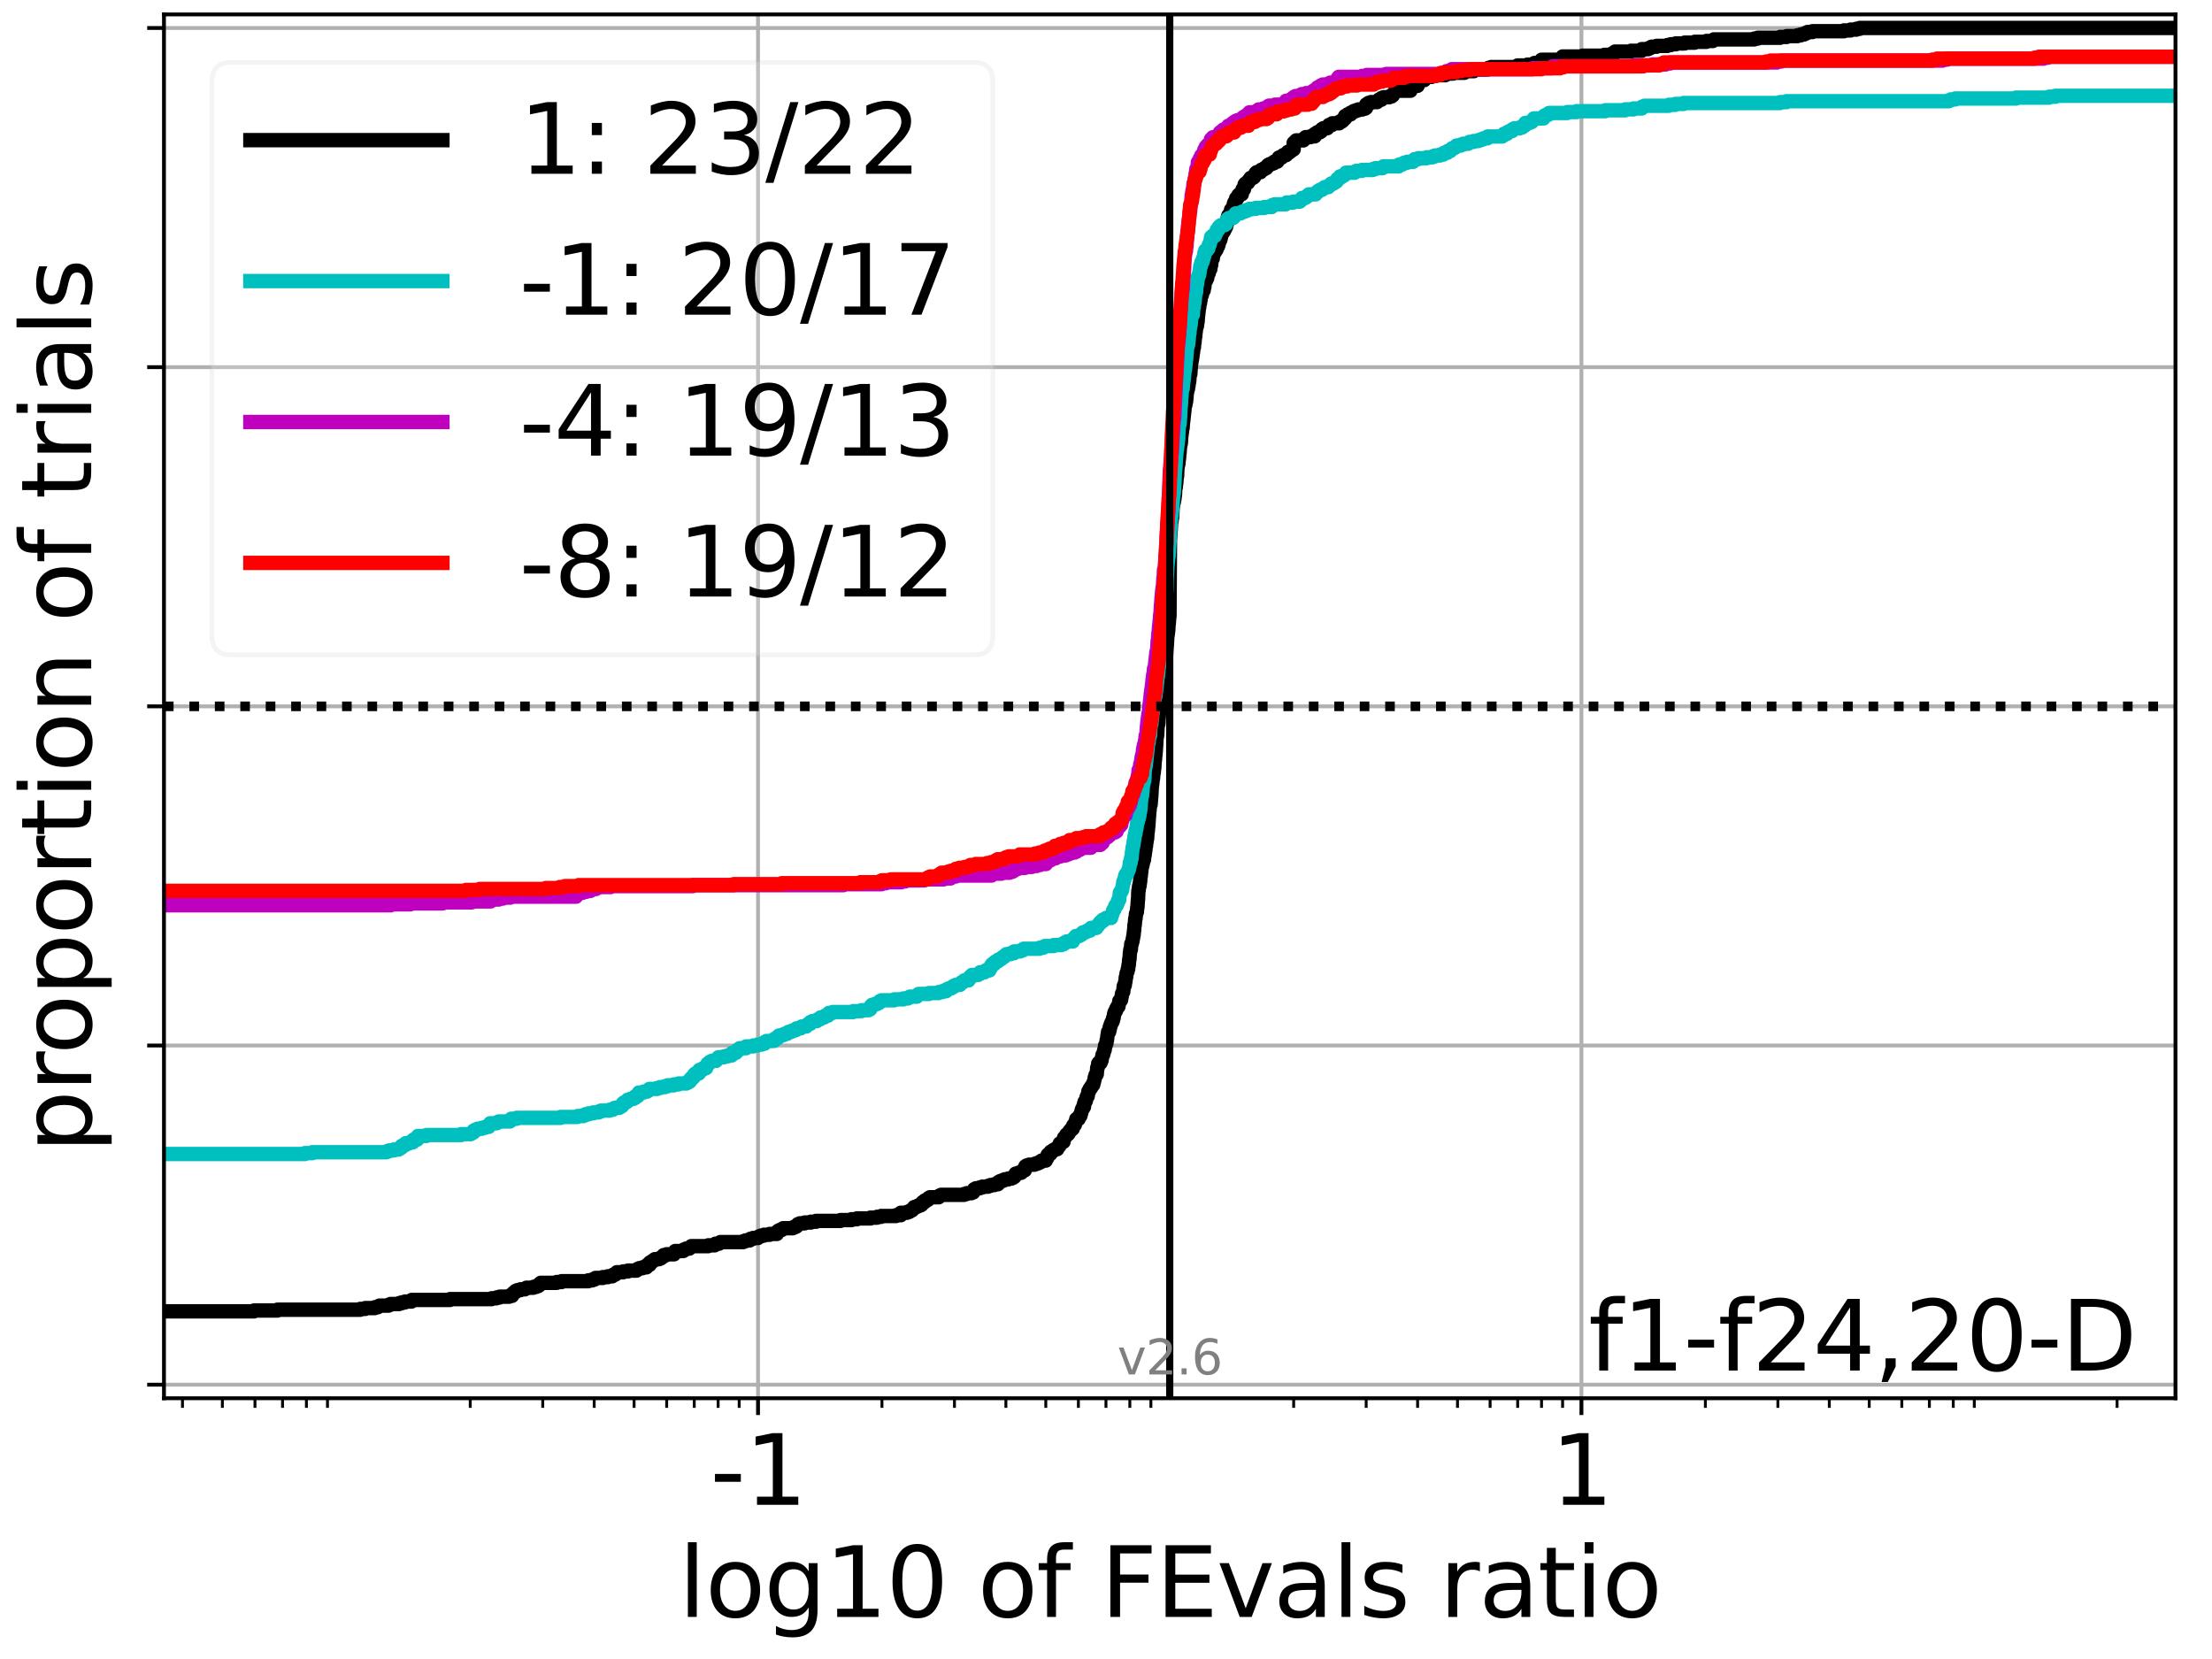 <?xml version="1.0" encoding="utf-8" standalone="no"?>
<!DOCTYPE svg PUBLIC "-//W3C//DTD SVG 1.1//EN"
  "http://www.w3.org/Graphics/SVG/1.1/DTD/svg11.dtd">
<svg xmlns:xlink="http://www.w3.org/1999/xlink" width="460.8pt" height="345.6pt" viewBox="0 0 460.8 345.6" xmlns="http://www.w3.org/2000/svg" version="1.1">
 <defs>
  <style type="text/css">*{stroke-linejoin: round; stroke-linecap: butt}</style>
 </defs>
 <g id="figure_1">
  <g id="patch_1">
   <path d="M 0 345.6 
L 460.8 345.6 
L 460.8 0 
L 0 0 
z
" style="fill: #ffffff"/>
  </g>
  <g id="axes_1">
   <g id="patch_2">
    <path d="M 34.16 291.28 
L 453.192 291.28 
L 453.192 3 
L 34.16 3 
z
" style="fill: #ffffff"/>
   </g>
   <g id="matplotlib.axis_1">
    <g id="xtick_1">
     <g id="line2d_1">
      <path d="M 157.91 291.28 
L 157.91 3 
" clip-path="url(#p3a0e2eee2b)" style="fill: none; stroke: #b0b0b0; stroke-width: 0.8; stroke-linecap: square"/>
     </g>
     <g id="line2d_2">
      <defs>
       <path id="m1ce227c860" d="M 0 0 
L 0 3.5 
" style="stroke: #000000; stroke-width: 0.8"/>
      </defs>
      <g>
       <use xlink:href="#m1ce227c860" x="157.91" y="291.28" style="stroke: #000000; stroke-width: 0.8"/>
      </g>
     </g>
     <g id="text_1">
      <!-- -1 -->
      <g transform="translate(147.939 313.477)scale(0.2 -0.2)">
       <defs>
        <path id="DejaVuSans-2d" d="M 313 2009 
L 1997 2009 
L 1997 1497 
L 313 1497 
L 313 2009 
z
" transform="scale(0.016)"/>
        <path id="DejaVuSans-31" d="M 794 531 
L 1825 531 
L 1825 4091 
L 703 3866 
L 703 4441 
L 1819 4666 
L 2450 4666 
L 2450 531 
L 3481 531 
L 3481 0 
L 794 0 
L 794 531 
z
" transform="scale(0.016)"/>
       </defs>
       <use xlink:href="#DejaVuSans-2d"/>
       <use xlink:href="#DejaVuSans-31" x="36.084"/>
      </g>
     </g>
    </g>
    <g id="xtick_2">
     <g id="line2d_3">
      <path d="M 329.442 291.28 
L 329.442 3 
" clip-path="url(#p3a0e2eee2b)" style="fill: none; stroke: #b0b0b0; stroke-width: 0.8; stroke-linecap: square"/>
     </g>
     <g id="line2d_4">
      <g>
       <use xlink:href="#m1ce227c860" x="329.442" y="291.28" style="stroke: #000000; stroke-width: 0.8"/>
      </g>
     </g>
     <g id="text_2">
      <!-- 1 -->
      <g transform="translate(323.08 313.477)scale(0.2 -0.2)">
       <use xlink:href="#DejaVuSans-31"/>
      </g>
     </g>
    </g>
    <g id="xtick_3">
     <g id="line2d_5">
      <defs>
       <path id="m6147b160b8" d="M 0 0 
L 0 2 
" style="stroke: #000000; stroke-width: 0.6"/>
      </defs>
      <g>
       <use xlink:href="#m6147b160b8" x="38.013" y="291.28" style="stroke: #000000; stroke-width: 0.6"/>
      </g>
     </g>
    </g>
    <g id="xtick_4">
     <g id="line2d_6">
      <g>
       <use xlink:href="#m6147b160b8" x="46.325" y="291.28" style="stroke: #000000; stroke-width: 0.6"/>
      </g>
     </g>
    </g>
    <g id="xtick_5">
     <g id="line2d_7">
      <g>
       <use xlink:href="#m6147b160b8" x="53.116" y="291.28" style="stroke: #000000; stroke-width: 0.6"/>
      </g>
     </g>
    </g>
    <g id="xtick_6">
     <g id="line2d_8">
      <g>
       <use xlink:href="#m6147b160b8" x="58.858" y="291.28" style="stroke: #000000; stroke-width: 0.6"/>
      </g>
     </g>
    </g>
    <g id="xtick_7">
     <g id="line2d_9">
      <g>
       <use xlink:href="#m6147b160b8" x="63.832" y="291.28" style="stroke: #000000; stroke-width: 0.6"/>
      </g>
     </g>
    </g>
    <g id="xtick_8">
     <g id="line2d_10">
      <g>
       <use xlink:href="#m6147b160b8" x="68.219" y="291.28" style="stroke: #000000; stroke-width: 0.6"/>
      </g>
     </g>
    </g>
    <g id="xtick_9">
     <g id="line2d_11">
      <g>
       <use xlink:href="#m6147b160b8" x="97.961" y="291.28" style="stroke: #000000; stroke-width: 0.6"/>
      </g>
     </g>
    </g>
    <g id="xtick_10">
     <g id="line2d_12">
      <g>
       <use xlink:href="#m6147b160b8" x="113.064" y="291.28" style="stroke: #000000; stroke-width: 0.6"/>
      </g>
     </g>
    </g>
    <g id="xtick_11">
     <g id="line2d_13">
      <g>
       <use xlink:href="#m6147b160b8" x="123.78" y="291.28" style="stroke: #000000; stroke-width: 0.6"/>
      </g>
     </g>
    </g>
    <g id="xtick_12">
     <g id="line2d_14">
      <g>
       <use xlink:href="#m6147b160b8" x="132.091" y="291.28" style="stroke: #000000; stroke-width: 0.6"/>
      </g>
     </g>
    </g>
    <g id="xtick_13">
     <g id="line2d_15">
      <g>
       <use xlink:href="#m6147b160b8" x="138.882" y="291.28" style="stroke: #000000; stroke-width: 0.6"/>
      </g>
     </g>
    </g>
    <g id="xtick_14">
     <g id="line2d_16">
      <g>
       <use xlink:href="#m6147b160b8" x="144.624" y="291.28" style="stroke: #000000; stroke-width: 0.6"/>
      </g>
     </g>
    </g>
    <g id="xtick_15">
     <g id="line2d_17">
      <g>
       <use xlink:href="#m6147b160b8" x="149.598" y="291.28" style="stroke: #000000; stroke-width: 0.6"/>
      </g>
     </g>
    </g>
    <g id="xtick_16">
     <g id="line2d_18">
      <g>
       <use xlink:href="#m6147b160b8" x="153.985" y="291.28" style="stroke: #000000; stroke-width: 0.6"/>
      </g>
     </g>
    </g>
    <g id="xtick_17">
     <g id="line2d_19">
      <g>
       <use xlink:href="#m6147b160b8" x="183.728" y="291.28" style="stroke: #000000; stroke-width: 0.6"/>
      </g>
     </g>
    </g>
    <g id="xtick_18">
     <g id="line2d_20">
      <g>
       <use xlink:href="#m6147b160b8" x="198.831" y="291.28" style="stroke: #000000; stroke-width: 0.6"/>
      </g>
     </g>
    </g>
    <g id="xtick_19">
     <g id="line2d_21">
      <g>
       <use xlink:href="#m6147b160b8" x="209.546" y="291.28" style="stroke: #000000; stroke-width: 0.6"/>
      </g>
     </g>
    </g>
    <g id="xtick_20">
     <g id="line2d_22">
      <g>
       <use xlink:href="#m6147b160b8" x="217.858" y="291.28" style="stroke: #000000; stroke-width: 0.6"/>
      </g>
     </g>
    </g>
    <g id="xtick_21">
     <g id="line2d_23">
      <g>
       <use xlink:href="#m6147b160b8" x="224.649" y="291.28" style="stroke: #000000; stroke-width: 0.6"/>
      </g>
     </g>
    </g>
    <g id="xtick_22">
     <g id="line2d_24">
      <g>
       <use xlink:href="#m6147b160b8" x="230.391" y="291.28" style="stroke: #000000; stroke-width: 0.6"/>
      </g>
     </g>
    </g>
    <g id="xtick_23">
     <g id="line2d_25">
      <g>
       <use xlink:href="#m6147b160b8" x="235.364" y="291.28" style="stroke: #000000; stroke-width: 0.6"/>
      </g>
     </g>
    </g>
    <g id="xtick_24">
     <g id="line2d_26">
      <g>
       <use xlink:href="#m6147b160b8" x="239.752" y="291.28" style="stroke: #000000; stroke-width: 0.6"/>
      </g>
     </g>
    </g>
    <g id="xtick_25">
     <g id="line2d_27">
      <g>
       <use xlink:href="#m6147b160b8" x="269.494" y="291.28" style="stroke: #000000; stroke-width: 0.6"/>
      </g>
     </g>
    </g>
    <g id="xtick_26">
     <g id="line2d_28">
      <g>
       <use xlink:href="#m6147b160b8" x="284.597" y="291.28" style="stroke: #000000; stroke-width: 0.6"/>
      </g>
     </g>
    </g>
    <g id="xtick_27">
     <g id="line2d_29">
      <g>
       <use xlink:href="#m6147b160b8" x="295.313" y="291.28" style="stroke: #000000; stroke-width: 0.6"/>
      </g>
     </g>
    </g>
    <g id="xtick_28">
     <g id="line2d_30">
      <g>
       <use xlink:href="#m6147b160b8" x="303.624" y="291.28" style="stroke: #000000; stroke-width: 0.6"/>
      </g>
     </g>
    </g>
    <g id="xtick_29">
     <g id="line2d_31">
      <g>
       <use xlink:href="#m6147b160b8" x="310.415" y="291.28" style="stroke: #000000; stroke-width: 0.6"/>
      </g>
     </g>
    </g>
    <g id="xtick_30">
     <g id="line2d_32">
      <g>
       <use xlink:href="#m6147b160b8" x="316.157" y="291.28" style="stroke: #000000; stroke-width: 0.6"/>
      </g>
     </g>
    </g>
    <g id="xtick_31">
     <g id="line2d_33">
      <g>
       <use xlink:href="#m6147b160b8" x="321.131" y="291.28" style="stroke: #000000; stroke-width: 0.6"/>
      </g>
     </g>
    </g>
    <g id="xtick_32">
     <g id="line2d_34">
      <g>
       <use xlink:href="#m6147b160b8" x="325.518" y="291.28" style="stroke: #000000; stroke-width: 0.6"/>
      </g>
     </g>
    </g>
    <g id="xtick_33">
     <g id="line2d_35">
      <g>
       <use xlink:href="#m6147b160b8" x="355.261" y="291.28" style="stroke: #000000; stroke-width: 0.6"/>
      </g>
     </g>
    </g>
    <g id="xtick_34">
     <g id="line2d_36">
      <g>
       <use xlink:href="#m6147b160b8" x="370.363" y="291.28" style="stroke: #000000; stroke-width: 0.6"/>
      </g>
     </g>
    </g>
    <g id="xtick_35">
     <g id="line2d_37">
      <g>
       <use xlink:href="#m6147b160b8" x="381.079" y="291.28" style="stroke: #000000; stroke-width: 0.6"/>
      </g>
     </g>
    </g>
    <g id="xtick_36">
     <g id="line2d_38">
      <g>
       <use xlink:href="#m6147b160b8" x="389.391" y="291.28" style="stroke: #000000; stroke-width: 0.6"/>
      </g>
     </g>
    </g>
    <g id="xtick_37">
     <g id="line2d_39">
      <g>
       <use xlink:href="#m6147b160b8" x="396.182" y="291.28" style="stroke: #000000; stroke-width: 0.6"/>
      </g>
     </g>
    </g>
    <g id="xtick_38">
     <g id="line2d_40">
      <g>
       <use xlink:href="#m6147b160b8" x="401.923" y="291.28" style="stroke: #000000; stroke-width: 0.6"/>
      </g>
     </g>
    </g>
    <g id="xtick_39">
     <g id="line2d_41">
      <g>
       <use xlink:href="#m6147b160b8" x="406.897" y="291.28" style="stroke: #000000; stroke-width: 0.6"/>
      </g>
     </g>
    </g>
    <g id="xtick_40">
     <g id="line2d_42">
      <g>
       <use xlink:href="#m6147b160b8" x="411.284" y="291.28" style="stroke: #000000; stroke-width: 0.6"/>
      </g>
     </g>
    </g>
    <g id="xtick_41">
     <g id="line2d_43">
      <g>
       <use xlink:href="#m6147b160b8" x="441.027" y="291.28" style="stroke: #000000; stroke-width: 0.6"/>
      </g>
     </g>
    </g>
    <g id="text_3">
     <!-- log10 of FEvals ratio -->
     <g transform="translate(141.371 336.833)scale(0.2 -0.2)">
      <defs>
       <path id="DejaVuSans-6c" d="M 603 4863 
L 1178 4863 
L 1178 0 
L 603 0 
L 603 4863 
z
" transform="scale(0.016)"/>
       <path id="DejaVuSans-6f" d="M 1959 3097 
Q 1497 3097 1228 2736 
Q 959 2375 959 1747 
Q 959 1119 1226 758 
Q 1494 397 1959 397 
Q 2419 397 2687 759 
Q 2956 1122 2956 1747 
Q 2956 2369 2687 2733 
Q 2419 3097 1959 3097 
z
M 1959 3584 
Q 2709 3584 3137 3096 
Q 3566 2609 3566 1747 
Q 3566 888 3137 398 
Q 2709 -91 1959 -91 
Q 1206 -91 779 398 
Q 353 888 353 1747 
Q 353 2609 779 3096 
Q 1206 3584 1959 3584 
z
" transform="scale(0.016)"/>
       <path id="DejaVuSans-67" d="M 2906 1791 
Q 2906 2416 2648 2759 
Q 2391 3103 1925 3103 
Q 1463 3103 1205 2759 
Q 947 2416 947 1791 
Q 947 1169 1205 825 
Q 1463 481 1925 481 
Q 2391 481 2648 825 
Q 2906 1169 2906 1791 
z
M 3481 434 
Q 3481 -459 3084 -895 
Q 2688 -1331 1869 -1331 
Q 1566 -1331 1297 -1286 
Q 1028 -1241 775 -1147 
L 775 -588 
Q 1028 -725 1275 -790 
Q 1522 -856 1778 -856 
Q 2344 -856 2625 -561 
Q 2906 -266 2906 331 
L 2906 616 
Q 2728 306 2450 153 
Q 2172 0 1784 0 
Q 1141 0 747 490 
Q 353 981 353 1791 
Q 353 2603 747 3093 
Q 1141 3584 1784 3584 
Q 2172 3584 2450 3431 
Q 2728 3278 2906 2969 
L 2906 3500 
L 3481 3500 
L 3481 434 
z
" transform="scale(0.016)"/>
       <path id="DejaVuSans-30" d="M 2034 4250 
Q 1547 4250 1301 3770 
Q 1056 3291 1056 2328 
Q 1056 1369 1301 889 
Q 1547 409 2034 409 
Q 2525 409 2770 889 
Q 3016 1369 3016 2328 
Q 3016 3291 2770 3770 
Q 2525 4250 2034 4250 
z
M 2034 4750 
Q 2819 4750 3233 4129 
Q 3647 3509 3647 2328 
Q 3647 1150 3233 529 
Q 2819 -91 2034 -91 
Q 1250 -91 836 529 
Q 422 1150 422 2328 
Q 422 3509 836 4129 
Q 1250 4750 2034 4750 
z
" transform="scale(0.016)"/>
       <path id="DejaVuSans-20" transform="scale(0.016)"/>
       <path id="DejaVuSans-66" d="M 2375 4863 
L 2375 4384 
L 1825 4384 
Q 1516 4384 1395 4259 
Q 1275 4134 1275 3809 
L 1275 3500 
L 2222 3500 
L 2222 3053 
L 1275 3053 
L 1275 0 
L 697 0 
L 697 3053 
L 147 3053 
L 147 3500 
L 697 3500 
L 697 3744 
Q 697 4328 969 4595 
Q 1241 4863 1831 4863 
L 2375 4863 
z
" transform="scale(0.016)"/>
       <path id="DejaVuSans-46" d="M 628 4666 
L 3309 4666 
L 3309 4134 
L 1259 4134 
L 1259 2759 
L 3109 2759 
L 3109 2228 
L 1259 2228 
L 1259 0 
L 628 0 
L 628 4666 
z
" transform="scale(0.016)"/>
       <path id="DejaVuSans-45" d="M 628 4666 
L 3578 4666 
L 3578 4134 
L 1259 4134 
L 1259 2753 
L 3481 2753 
L 3481 2222 
L 1259 2222 
L 1259 531 
L 3634 531 
L 3634 0 
L 628 0 
L 628 4666 
z
" transform="scale(0.016)"/>
       <path id="DejaVuSans-76" d="M 191 3500 
L 800 3500 
L 1894 563 
L 2988 3500 
L 3597 3500 
L 2284 0 
L 1503 0 
L 191 3500 
z
" transform="scale(0.016)"/>
       <path id="DejaVuSans-61" d="M 2194 1759 
Q 1497 1759 1228 1600 
Q 959 1441 959 1056 
Q 959 750 1161 570 
Q 1363 391 1709 391 
Q 2188 391 2477 730 
Q 2766 1069 2766 1631 
L 2766 1759 
L 2194 1759 
z
M 3341 1997 
L 3341 0 
L 2766 0 
L 2766 531 
Q 2569 213 2275 61 
Q 1981 -91 1556 -91 
Q 1019 -91 701 211 
Q 384 513 384 1019 
Q 384 1609 779 1909 
Q 1175 2209 1959 2209 
L 2766 2209 
L 2766 2266 
Q 2766 2663 2505 2880 
Q 2244 3097 1772 3097 
Q 1472 3097 1187 3025 
Q 903 2953 641 2809 
L 641 3341 
Q 956 3463 1253 3523 
Q 1550 3584 1831 3584 
Q 2591 3584 2966 3190 
Q 3341 2797 3341 1997 
z
" transform="scale(0.016)"/>
       <path id="DejaVuSans-73" d="M 2834 3397 
L 2834 2853 
Q 2591 2978 2328 3040 
Q 2066 3103 1784 3103 
Q 1356 3103 1142 2972 
Q 928 2841 928 2578 
Q 928 2378 1081 2264 
Q 1234 2150 1697 2047 
L 1894 2003 
Q 2506 1872 2764 1633 
Q 3022 1394 3022 966 
Q 3022 478 2636 193 
Q 2250 -91 1575 -91 
Q 1294 -91 989 -36 
Q 684 19 347 128 
L 347 722 
Q 666 556 975 473 
Q 1284 391 1588 391 
Q 1994 391 2212 530 
Q 2431 669 2431 922 
Q 2431 1156 2273 1281 
Q 2116 1406 1581 1522 
L 1381 1569 
Q 847 1681 609 1914 
Q 372 2147 372 2553 
Q 372 3047 722 3315 
Q 1072 3584 1716 3584 
Q 2034 3584 2315 3537 
Q 2597 3491 2834 3397 
z
" transform="scale(0.016)"/>
       <path id="DejaVuSans-72" d="M 2631 2963 
Q 2534 3019 2420 3045 
Q 2306 3072 2169 3072 
Q 1681 3072 1420 2755 
Q 1159 2438 1159 1844 
L 1159 0 
L 581 0 
L 581 3500 
L 1159 3500 
L 1159 2956 
Q 1341 3275 1631 3429 
Q 1922 3584 2338 3584 
Q 2397 3584 2469 3576 
Q 2541 3569 2628 3553 
L 2631 2963 
z
" transform="scale(0.016)"/>
       <path id="DejaVuSans-74" d="M 1172 4494 
L 1172 3500 
L 2356 3500 
L 2356 3053 
L 1172 3053 
L 1172 1153 
Q 1172 725 1289 603 
Q 1406 481 1766 481 
L 2356 481 
L 2356 0 
L 1766 0 
Q 1100 0 847 248 
Q 594 497 594 1153 
L 594 3053 
L 172 3053 
L 172 3500 
L 594 3500 
L 594 4494 
L 1172 4494 
z
" transform="scale(0.016)"/>
       <path id="DejaVuSans-69" d="M 603 3500 
L 1178 3500 
L 1178 0 
L 603 0 
L 603 3500 
z
M 603 4863 
L 1178 4863 
L 1178 4134 
L 603 4134 
L 603 4863 
z
" transform="scale(0.016)"/>
      </defs>
      <use xlink:href="#DejaVuSans-6c"/>
      <use xlink:href="#DejaVuSans-6f" x="27.783"/>
      <use xlink:href="#DejaVuSans-67" x="88.965"/>
      <use xlink:href="#DejaVuSans-31" x="152.441"/>
      <use xlink:href="#DejaVuSans-30" x="216.064"/>
      <use xlink:href="#DejaVuSans-20" x="279.688"/>
      <use xlink:href="#DejaVuSans-6f" x="311.475"/>
      <use xlink:href="#DejaVuSans-66" x="372.656"/>
      <use xlink:href="#DejaVuSans-20" x="407.861"/>
      <use xlink:href="#DejaVuSans-46" x="439.648"/>
      <use xlink:href="#DejaVuSans-45" x="497.168"/>
      <use xlink:href="#DejaVuSans-76" x="560.352"/>
      <use xlink:href="#DejaVuSans-61" x="619.531"/>
      <use xlink:href="#DejaVuSans-6c" x="680.811"/>
      <use xlink:href="#DejaVuSans-73" x="708.594"/>
      <use xlink:href="#DejaVuSans-20" x="760.693"/>
      <use xlink:href="#DejaVuSans-72" x="792.48"/>
      <use xlink:href="#DejaVuSans-61" x="833.594"/>
      <use xlink:href="#DejaVuSans-74" x="894.873"/>
      <use xlink:href="#DejaVuSans-69" x="934.082"/>
      <use xlink:href="#DejaVuSans-6f" x="961.865"/>
     </g>
    </g>
   </g>
   <g id="matplotlib.axis_2">
    <g id="ytick_1">
     <g id="line2d_44">
      <path d="M 34.16 288.454 
L 453.192 288.454 
" clip-path="url(#p3a0e2eee2b)" style="fill: none; stroke: #b0b0b0; stroke-width: 0.8; stroke-linecap: square"/>
     </g>
     <g id="line2d_45">
      <defs>
       <path id="m6ba6c0c620" d="M 0 0 
L -3.5 0 
" style="stroke: #000000; stroke-width: 0.8"/>
      </defs>
      <g>
       <use xlink:href="#m6ba6c0c620" x="34.16" y="288.454" style="stroke: #000000; stroke-width: 0.8"/>
      </g>
     </g>
    </g>
    <g id="ytick_2">
     <g id="line2d_46">
      <path d="M 34.16 217.797 
L 453.192 217.797 
" clip-path="url(#p3a0e2eee2b)" style="fill: none; stroke: #b0b0b0; stroke-width: 0.8; stroke-linecap: square"/>
     </g>
     <g id="line2d_47">
      <g>
       <use xlink:href="#m6ba6c0c620" x="34.16" y="217.797" style="stroke: #000000; stroke-width: 0.8"/>
      </g>
     </g>
    </g>
    <g id="ytick_3">
     <g id="line2d_48">
      <path d="M 34.16 147.14 
L 453.192 147.14 
" clip-path="url(#p3a0e2eee2b)" style="fill: none; stroke: #b0b0b0; stroke-width: 0.8; stroke-linecap: square"/>
     </g>
     <g id="line2d_49">
      <g>
       <use xlink:href="#m6ba6c0c620" x="34.16" y="147.14" style="stroke: #000000; stroke-width: 0.8"/>
      </g>
     </g>
    </g>
    <g id="ytick_4">
     <g id="line2d_50">
      <path d="M 34.16 76.483 
L 453.192 76.483 
" clip-path="url(#p3a0e2eee2b)" style="fill: none; stroke: #b0b0b0; stroke-width: 0.8; stroke-linecap: square"/>
     </g>
     <g id="line2d_51">
      <g>
       <use xlink:href="#m6ba6c0c620" x="34.16" y="76.483" style="stroke: #000000; stroke-width: 0.8"/>
      </g>
     </g>
    </g>
    <g id="ytick_5">
     <g id="line2d_52">
      <path d="M 34.16 5.826 
L 453.192 5.826 
" clip-path="url(#p3a0e2eee2b)" style="fill: none; stroke: #b0b0b0; stroke-width: 0.8; stroke-linecap: square"/>
     </g>
     <g id="line2d_53">
      <g>
       <use xlink:href="#m6ba6c0c620" x="34.16" y="5.826" style="stroke: #000000; stroke-width: 0.8"/>
      </g>
     </g>
    </g>
    <g id="text_4">
     <!-- proportion of trials -->
     <g transform="translate(19.001 240.146)rotate(-90)scale(0.2 -0.2)">
      <defs>
       <path id="DejaVuSans-70" d="M 1159 525 
L 1159 -1331 
L 581 -1331 
L 581 3500 
L 1159 3500 
L 1159 2969 
Q 1341 3281 1617 3432 
Q 1894 3584 2278 3584 
Q 2916 3584 3314 3078 
Q 3713 2572 3713 1747 
Q 3713 922 3314 415 
Q 2916 -91 2278 -91 
Q 1894 -91 1617 61 
Q 1341 213 1159 525 
z
M 3116 1747 
Q 3116 2381 2855 2742 
Q 2594 3103 2138 3103 
Q 1681 3103 1420 2742 
Q 1159 2381 1159 1747 
Q 1159 1113 1420 752 
Q 1681 391 2138 391 
Q 2594 391 2855 752 
Q 3116 1113 3116 1747 
z
" transform="scale(0.016)"/>
       <path id="DejaVuSans-6e" d="M 3513 2113 
L 3513 0 
L 2938 0 
L 2938 2094 
Q 2938 2591 2744 2837 
Q 2550 3084 2163 3084 
Q 1697 3084 1428 2787 
Q 1159 2491 1159 1978 
L 1159 0 
L 581 0 
L 581 3500 
L 1159 3500 
L 1159 2956 
Q 1366 3272 1645 3428 
Q 1925 3584 2291 3584 
Q 2894 3584 3203 3211 
Q 3513 2838 3513 2113 
z
" transform="scale(0.016)"/>
      </defs>
      <use xlink:href="#DejaVuSans-70"/>
      <use xlink:href="#DejaVuSans-72" x="63.477"/>
      <use xlink:href="#DejaVuSans-6f" x="102.34"/>
      <use xlink:href="#DejaVuSans-70" x="163.521"/>
      <use xlink:href="#DejaVuSans-6f" x="226.998"/>
      <use xlink:href="#DejaVuSans-72" x="288.18"/>
      <use xlink:href="#DejaVuSans-74" x="329.293"/>
      <use xlink:href="#DejaVuSans-69" x="368.502"/>
      <use xlink:href="#DejaVuSans-6f" x="396.285"/>
      <use xlink:href="#DejaVuSans-6e" x="457.467"/>
      <use xlink:href="#DejaVuSans-20" x="520.846"/>
      <use xlink:href="#DejaVuSans-6f" x="552.633"/>
      <use xlink:href="#DejaVuSans-66" x="613.814"/>
      <use xlink:href="#DejaVuSans-20" x="649.02"/>
      <use xlink:href="#DejaVuSans-74" x="680.807"/>
      <use xlink:href="#DejaVuSans-72" x="720.016"/>
      <use xlink:href="#DejaVuSans-69" x="761.129"/>
      <use xlink:href="#DejaVuSans-61" x="788.912"/>
      <use xlink:href="#DejaVuSans-6c" x="850.191"/>
      <use xlink:href="#DejaVuSans-73" x="877.975"/>
     </g>
    </g>
   </g>
   <g id="line2d_54">
    <path d="M 34.16 273.177 
L 52.923 273.177 
L 52.923 273.007 
L 57.777 273.007 
L 57.777 272.837 
L 75.047 272.837 
L 75.047 272.667 
L 76.085 272.667 
L 76.085 272.498 
L 78.062 272.498 
L 78.062 272.328 
L 78.676 272.328 
L 78.676 272.158 
L 79.022 272.158 
L 79.022 271.988 
L 80.918 271.988 
L 80.918 271.819 
L 81.34 271.819 
L 81.34 271.649 
L 83.107 271.649 
L 83.107 271.479 
L 83.691 271.479 
L 83.691 271.309 
L 84.375 271.309 
L 84.375 271.14 
L 85.696 271.14 
L 85.772 270.8 
L 93.74 270.8 
L 93.74 270.63 
L 102.403 270.63 
L 102.403 270.461 
L 103.407 270.461 
L 103.407 270.291 
L 104.079 270.291 
L 104.079 270.121 
L 106.057 270.121 
L 106.057 269.951 
L 106.671 269.951 
L 106.681 269.612 
L 106.822 269.612 
L 106.822 269.442 
L 107.016 269.442 
L 107.016 269.272 
L 107.257 269.272 
L 107.257 269.103 
L 107.389 269.103 
L 107.389 268.933 
L 107.794 268.933 
L 107.794 268.763 
L 108.407 268.763 
L 108.407 268.593 
L 109.335 268.593 
L 109.335 268.424 
L 109.687 268.424 
L 109.687 268.254 
L 111.102 268.254 
L 111.102 268.084 
L 111.686 268.084 
L 111.686 267.914 
L 112.145 267.914 
L 112.145 267.745 
L 112.37 267.745 
L 112.432 267.405 
L 112.65 267.405 
L 112.65 267.235 
L 115.968 267.235 
L 115.968 267.066 
L 116.998 267.066 
L 116.998 266.896 
L 122.538 266.896 
L 122.538 266.726 
L 123.354 266.726 
L 123.354 266.556 
L 123.855 266.556 
L 123.855 266.387 
L 124.054 266.387 
L 124.054 266.217 
L 125.565 266.217 
L 125.565 266.047 
L 126.617 266.047 
L 126.617 265.877 
L 127.542 265.877 
L 127.542 265.708 
L 127.742 265.708 
L 127.742 265.538 
L 128.156 265.538 
L 128.156 265.368 
L 128.408 265.368 
L 128.501 265.029 
L 129.824 265.029 
L 129.824 264.859 
L 130.82 264.859 
L 130.82 264.689 
L 132.587 264.689 
L 132.587 264.52 
L 132.795 264.52 
L 132.795 264.35 
L 133.171 264.35 
L 133.171 264.18 
L 133.855 264.18 
L 133.855 264.01 
L 134.661 264.01 
L 134.676 263.671 
L 134.817 263.671 
L 134.817 263.501 
L 135.306 263.501 
L 135.384 262.992 
L 135.733 262.992 
L 135.733 262.822 
L 135.923 262.822 
L 135.923 262.652 
L 136.171 262.652 
L 136.171 262.483 
L 136.401 262.483 
L 136.401 262.313 
L 137.283 262.313 
L 137.283 262.143 
L 137.681 262.143 
L 137.681 261.973 
L 137.897 261.973 
L 137.897 261.804 
L 138.153 261.804 
L 138.243 261.464 
L 138.822 261.464 
L 138.822 261.294 
L 140.403 261.294 
L 140.403 261.125 
L 140.562 261.125 
L 140.653 260.615 
L 142.329 260.615 
L 142.329 260.446 
L 142.485 260.446 
L 142.485 260.276 
L 142.913 260.276 
L 142.913 260.106 
L 143.596 260.106 
L 143.596 259.936 
L 143.803 259.936 
L 143.803 259.767 
L 144.001 259.767 
L 144.001 259.597 
L 147.539 259.597 
L 147.539 259.427 
L 148.856 259.427 
L 148.856 259.257 
L 149.055 259.257 
L 149.055 259.088 
L 149.771 259.088 
L 149.771 258.918 
L 150.07 258.918 
L 150.07 258.748 
L 154.825 258.748 
L 154.825 258.578 
L 155.282 258.578 
L 155.282 258.409 
L 156.161 258.409 
L 156.161 258.239 
L 156.302 258.239 
L 156.302 258.069 
L 156.869 258.069 
L 156.869 257.899 
L 157.887 257.899 
L 157.887 257.73 
L 158.1 257.73 
L 158.1 257.56 
L 158.539 257.56 
L 158.539 257.39 
L 159.167 257.39 
L 159.167 257.22 
L 160.336 257.22 
L 160.336 257.051 
L 161.834 257.051 
L 161.918 256.541 
L 162.136 256.541 
L 162.136 256.372 
L 162.477 256.372 
L 162.477 256.202 
L 162.901 256.202 
L 162.901 256.032 
L 163.154 256.032 
L 163.154 255.862 
L 165.141 255.862 
L 165.141 255.693 
L 165.533 255.693 
L 165.533 255.523 
L 165.902 255.523 
L 165.902 255.353 
L 166.043 255.353 
L 166.043 255.183 
L 166.221 255.183 
L 166.221 255.014 
L 166.61 255.014 
L 166.61 254.844 
L 167.628 254.844 
L 167.628 254.674 
L 168.908 254.674 
L 168.908 254.504 
L 170.017 254.504 
L 170.017 254.335 
L 175.071 254.335 
L 175.071 254.165 
L 177.358 254.165 
L 177.358 253.995 
L 178.486 253.995 
L 178.486 253.825 
L 181.324 253.825 
L 181.324 253.656 
L 182.707 253.656 
L 182.707 253.486 
L 183.54 253.486 
L 183.54 253.316 
L 186.653 253.316 
L 186.653 253.147 
L 187.652 253.147 
L 187.652 252.637 
L 188.933 252.637 
L 188.933 252.468 
L 189.412 252.468 
L 189.412 252.298 
L 189.708 252.298 
L 189.708 252.128 
L 190.01 252.128 
L 190.01 251.958 
L 190.182 251.958 
L 190.182 251.789 
L 190.313 251.789 
L 190.313 251.619 
L 190.446 251.619 
L 190.446 251.449 
L 190.952 251.449 
L 190.952 251.279 
L 191.304 251.279 
L 191.304 251.11 
L 191.781 251.11 
L 191.781 250.94 
L 192.039 250.94 
L 192.039 250.6 
L 192.197 250.6 
L 192.197 250.431 
L 192.592 250.431 
L 192.639 250.091 
L 193.087 250.091 
L 193.087 249.921 
L 193.356 249.921 
L 193.423 249.582 
L 193.698 249.582 
L 193.698 249.412 
L 195.538 249.412 
L 195.538 249.242 
L 195.681 249.242 
L 195.681 249.073 
L 196.048 249.073 
L 196.048 248.903 
L 200.83 248.903 
L 200.83 248.733 
L 201.4 248.733 
L 201.4 248.563 
L 202.36 248.563 
L 202.36 248.394 
L 202.755 248.394 
L 202.755 248.054 
L 202.956 248.054 
L 202.956 247.715 
L 203.287 247.715 
L 203.287 247.545 
L 204.071 247.545 
L 204.071 247.375 
L 204.613 247.375 
L 204.613 247.205 
L 205.802 247.205 
L 205.802 247.036 
L 206.329 247.036 
L 206.329 246.866 
L 207.142 246.866 
L 207.142 246.696 
L 207.887 246.696 
L 207.888 246.357 
L 208.071 246.357 
L 208.071 246.187 
L 208.398 246.187 
L 208.398 246.017 
L 208.875 246.017 
L 208.875 245.847 
L 209.296 245.847 
L 209.296 245.678 
L 210.046 245.678 
L 210.046 245.508 
L 210.714 245.508 
L 210.714 245.338 
L 211.098 245.338 
L 211.098 245.168 
L 211.332 245.168 
L 211.347 244.829 
L 211.507 244.829 
L 211.571 244.489 
L 212.116 244.489 
L 212.116 244.32 
L 212.722 244.32 
L 212.722 244.15 
L 212.922 244.15 
L 212.922 243.98 
L 213.045 243.98 
L 213.045 243.81 
L 213.471 243.81 
L 213.471 243.301 
L 213.604 243.301 
L 213.604 242.962 
L 213.856 242.962 
L 213.856 242.792 
L 214.374 242.792 
L 214.374 242.622 
L 215.487 242.622 
L 215.487 242.453 
L 216 242.453 
L 216 242.283 
L 216.439 242.283 
L 216.439 242.113 
L 216.775 242.113 
L 216.775 241.943 
L 216.963 241.943 
L 216.963 241.774 
L 217.858 241.774 
L 217.858 241.264 
L 218.139 241.264 
L 218.243 240.585 
L 218.418 240.585 
L 218.418 240.416 
L 218.8 240.416 
L 218.891 239.906 
L 219.256 239.906 
L 219.256 239.737 
L 219.424 239.737 
L 219.424 239.567 
L 219.725 239.567 
L 219.725 239.397 
L 220.237 239.397 
L 220.286 239.058 
L 220.421 239.058 
L 220.517 238.718 
L 220.695 238.718 
L 220.769 238.209 
L 221.026 238.209 
L 221.026 238.039 
L 221.196 238.039 
L 221.196 237.869 
L 221.546 237.869 
L 221.649 237.19 
L 221.66 237.19 
L 221.66 237.021 
L 221.818 237.021 
L 221.818 236.851 
L 221.948 236.851 
L 221.948 236.681 
L 222.068 236.681 
L 222.155 236.342 
L 222.438 236.342 
L 222.438 236.172 
L 222.591 236.172 
L 222.688 235.832 
L 222.765 235.832 
L 222.765 235.663 
L 222.921 235.663 
L 222.921 235.493 
L 223.038 235.493 
L 223.038 235.323 
L 223.258 235.323 
L 223.258 235.153 
L 223.46 235.153 
L 223.512 234.644 
L 223.572 234.644 
L 223.572 234.474 
L 223.776 234.474 
L 223.776 234.305 
L 223.921 234.305 
L 223.999 233.795 
L 224.075 233.795 
L 224.169 233.456 
L 224.209 233.456 
L 224.215 233.116 
L 224.685 233.116 
L 224.717 232.777 
L 224.822 232.777 
L 224.873 232.437 
L 225.072 232.437 
L 225.172 231.928 
L 225.221 231.928 
L 225.29 231.419 
L 225.337 231.419 
L 225.395 231.08 
L 225.507 231.08 
L 225.507 230.91 
L 225.628 230.91 
L 225.634 230.57 
L 225.814 230.57 
L 225.832 229.891 
L 225.933 229.891 
L 225.94 229.552 
L 226.056 229.552 
L 226.056 229.382 
L 226.188 229.382 
L 226.285 228.873 
L 226.309 228.873 
L 226.359 228.533 
L 226.439 228.533 
L 226.439 228.364 
L 226.584 228.364 
L 226.676 227.685 
L 226.726 227.685 
L 226.727 227.345 
L 226.868 227.345 
L 226.965 227.006 
L 226.993 227.006 
L 226.993 226.836 
L 227.11 226.836 
L 227.11 226.666 
L 227.266 226.666 
L 227.335 226.327 
L 227.476 226.327 
L 227.567 225.987 
L 227.73 225.987 
L 227.802 225.478 
L 227.87 225.478 
L 227.976 224.969 
L 227.987 224.969 
L 228.057 224.459 
L 228.136 224.459 
L 228.22 223.95 
L 228.31 223.95 
L 228.31 223.78 
L 228.472 223.78 
L 228.573 222.422 
L 228.67 222.422 
L 228.772 221.574 
L 228.877 221.574 
L 228.877 221.404 
L 229.273 221.404 
L 229.372 220.895 
L 229.48 220.895 
L 229.574 220.216 
L 229.597 220.216 
L 229.688 219.707 
L 229.814 219.707 
L 229.92 219.197 
L 229.946 219.197 
L 230.038 218.688 
L 230.127 218.688 
L 230.2 217.839 
L 230.324 217.839 
L 230.427 217.33 
L 230.489 217.33 
L 230.544 216.651 
L 230.609 216.651 
L 230.713 215.633 
L 230.727 215.633 
L 230.838 214.954 
L 231.056 214.954 
L 231.164 214.444 
L 231.178 214.444 
L 231.19 213.935 
L 231.291 213.935 
L 231.366 213.426 
L 231.457 213.426 
L 231.501 213.086 
L 231.586 213.086 
L 231.586 212.917 
L 231.718 212.917 
L 231.778 212.577 
L 231.848 212.577 
L 231.884 212.068 
L 231.983 212.068 
L 232.086 211.219 
L 232.146 211.219 
L 232.182 210.88 
L 232.316 210.88 
L 232.377 210.54 
L 232.494 210.54 
L 232.504 210.201 
L 232.607 210.201 
L 232.677 209.861 
L 232.812 209.861 
L 232.812 209.691 
L 232.986 209.691 
L 233.083 209.012 
L 233.122 209.012 
L 233.178 208.503 
L 233.418 208.503 
L 233.418 208.334 
L 233.534 208.334 
L 233.624 207.655 
L 233.661 207.655 
L 233.736 206.976 
L 233.81 206.976 
L 233.902 206.636 
L 233.988 206.636 
L 234.094 205.448 
L 234.151 205.448 
L 234.151 205.278 
L 234.304 205.278 
L 234.413 204.429 
L 234.453 204.429 
L 234.521 203.581 
L 234.59 203.581 
L 234.693 202.732 
L 234.736 202.732 
L 234.832 202.392 
L 234.878 202.392 
L 234.933 201.883 
L 235.014 201.883 
L 235.089 201.034 
L 235.145 201.034 
L 235.239 199.846 
L 235.29 199.846 
L 235.383 198.488 
L 235.401 198.488 
L 235.47 197.809 
L 235.581 197.809 
L 235.664 196.621 
L 235.769 196.621 
L 235.878 196.112 
L 235.91 196.112 
L 236.005 195.433 
L 236.029 195.433 
L 236.13 194.754 
L 236.152 194.754 
L 236.25 193.735 
L 236.271 193.735 
L 236.33 192.717 
L 236.382 192.717 
L 236.489 191.359 
L 236.551 191.359 
L 236.649 190.34 
L 236.685 190.34 
L 236.78 190.001 
L 236.824 190.001 
L 236.914 188.982 
L 236.951 188.982 
L 237.04 187.455 
L 237.071 187.455 
L 237.14 185.588 
L 237.196 185.588 
L 237.298 184.569 
L 237.381 184.569 
L 237.478 183.72 
L 237.502 183.72 
L 237.599 182.532 
L 237.636 182.532 
L 237.74 181.514 
L 237.756 181.514 
L 237.852 180.495 
L 237.934 180.495 
L 237.992 179.986 
L 238.061 179.986 
L 238.141 179.137 
L 238.3 179.137 
L 238.406 178.119 
L 238.452 178.119 
L 238.553 177.27 
L 238.581 177.27 
L 238.674 176.251 
L 238.729 176.251 
L 238.811 175.403 
L 238.841 175.403 
L 238.918 174.724 
L 238.962 174.724 
L 239.057 173.196 
L 239.103 173.196 
L 239.203 172.008 
L 239.224 172.008 
L 239.327 170.31 
L 239.336 170.31 
L 239.438 168.952 
L 239.455 168.952 
L 239.55 167.934 
L 239.567 167.934 
L 239.633 167.594 
L 239.697 167.594 
L 239.806 166.067 
L 239.825 166.067 
L 239.936 164.03 
L 239.943 164.03 
L 240.046 163.181 
L 240.056 163.181 
L 240.143 162.163 
L 240.199 162.163 
L 240.273 160.974 
L 240.342 160.974 
L 240.435 159.956 
L 240.462 159.956 
L 240.547 158.428 
L 240.586 158.428 
L 240.667 157.24 
L 240.707 157.24 
L 240.817 155.712 
L 240.824 155.712 
L 240.928 153.845 
L 240.94 153.845 
L 241.023 153.166 
L 241.062 153.166 
L 241.148 151.299 
L 241.178 151.299 
L 241.231 150.79 
L 241.304 150.79 
L 241.412 149.092 
L 241.418 149.092 
L 241.507 147.564 
L 241.529 147.564 
L 241.6 147.055 
L 241.681 147.055 
L 241.77 146.037 
L 241.807 146.037 
L 241.876 145.188 
L 241.944 145.188 
L 242.051 143.83 
L 242.06 143.83 
L 242.124 142.811 
L 242.173 142.811 
L 242.251 141.963 
L 242.289 141.963 
L 242.359 140.944 
L 242.416 140.944 
L 242.518 139.586 
L 242.59 139.586 
L 242.684 138.228 
L 242.722 138.228 
L 242.817 137.38 
L 242.845 137.38 
L 242.95 136.022 
L 242.958 136.022 
L 243.06 134.324 
L 243.083 134.324 
L 243.192 132.287 
L 243.245 132.287 
L 243.337 131.438 
L 243.36 131.438 
L 243.44 129.911 
L 243.484 129.911 
L 243.587 128.383 
L 243.624 128.383 
L 243.724 112.257 
L 243.744 112.257 
L 243.853 110.56 
L 243.871 110.56 
L 243.974 108.692 
L 244.033 108.692 
L 244.139 107.844 
L 244.174 107.844 
L 244.276 105.807 
L 244.3 105.807 
L 244.392 104.958 
L 244.416 104.958 
L 244.502 104.619 
L 244.531 104.619 
L 244.641 103.94 
L 244.653 103.94 
L 244.75 103.091 
L 244.771 103.091 
L 244.839 101.563 
L 244.922 101.563 
L 245.021 100.545 
L 245.044 100.545 
L 245.144 99.187 
L 245.206 99.187 
L 245.286 97.319 
L 245.333 97.319 
L 245.429 96.641 
L 245.481 96.641 
L 245.567 95.622 
L 245.596 95.622 
L 245.686 94.434 
L 245.72 94.434 
L 245.82 92.906 
L 245.871 92.906 
L 245.905 92.397 
L 245.985 92.397 
L 246.08 90.869 
L 246.098 90.869 
L 246.201 90.02 
L 246.22 90.02 
L 246.28 89.172 
L 246.354 89.172 
L 246.447 87.814 
L 246.487 87.814 
L 246.594 86.625 
L 246.607 86.625 
L 246.711 85.607 
L 246.729 85.607 
L 246.814 84.419 
L 246.923 84.419 
L 247.034 83.74 
L 247.062 83.74 
L 247.171 82.721 
L 247.175 82.721 
L 247.226 81.703 
L 247.3 81.703 
L 247.385 81.024 
L 247.471 81.024 
L 247.544 80.345 
L 247.587 80.345 
L 247.673 79.496 
L 247.735 79.496 
L 247.837 77.968 
L 247.957 77.968 
L 248.063 76.441 
L 248.07 76.441 
L 248.167 75.592 
L 248.181 75.592 
L 248.251 74.913 
L 248.308 74.913 
L 248.415 74.064 
L 248.424 74.064 
L 248.519 73.385 
L 248.537 73.385 
L 248.608 72.367 
L 248.711 72.367 
L 248.778 71.348 
L 248.84 71.348 
L 248.924 70.16 
L 248.979 70.16 
L 249.084 68.972 
L 249.11 68.972 
L 249.193 67.953 
L 249.336 67.953 
L 249.435 67.105 
L 249.468 67.105 
L 249.575 65.747 
L 249.586 65.747 
L 249.697 64.728 
L 249.698 64.728 
L 249.779 64.049 
L 249.816 64.049 
L 249.903 63.2 
L 249.975 63.2 
L 250.077 62.522 
L 250.093 62.522 
L 250.179 61.503 
L 250.356 61.503 
L 250.422 60.824 
L 250.549 60.824 
L 250.631 60.485 
L 250.744 60.485 
L 250.802 59.806 
L 250.889 59.806 
L 250.972 58.787 
L 251.055 58.787 
L 251.151 58.448 
L 251.257 58.448 
L 251.308 57.938 
L 251.488 57.938 
L 251.525 57.259 
L 251.631 57.259 
L 251.641 56.92 
L 251.805 56.92 
L 251.873 56.241 
L 251.931 56.241 
L 251.931 56.071 
L 252.127 56.071 
L 252.232 55.222 
L 252.3 55.222 
L 252.41 54.034 
L 252.481 54.034 
L 252.481 53.864 
L 252.637 53.864 
L 252.74 53.016 
L 252.772 53.016 
L 252.867 52.676 
L 252.991 52.676 
L 253.094 52.337 
L 253.205 52.337 
L 253.303 51.997 
L 253.427 51.997 
L 253.536 51.318 
L 253.732 51.318 
L 253.798 50.979 
L 253.85 50.979 
L 253.954 50.47 
L 253.971 50.47 
L 254.007 50.13 
L 254.093 50.13 
L 254.093 49.96 
L 254.22 49.96 
L 254.328 49.451 
L 254.352 49.451 
L 254.392 48.602 
L 254.5 48.602 
L 254.5 48.433 
L 254.788 48.433 
L 254.858 48.093 
L 255.007 48.093 
L 255.074 47.584 
L 255.261 47.584 
L 255.33 47.244 
L 255.417 47.244 
L 255.508 46.735 
L 255.538 46.735 
L 255.538 46.396 
L 255.66 46.396 
L 255.753 45.377 
L 255.785 45.377 
L 255.834 45.038 
L 255.901 45.038 
L 255.901 44.868 
L 256.116 44.868 
L 256.116 44.698 
L 256.239 44.698 
L 256.345 44.189 
L 256.384 44.189 
L 256.46 43.68 
L 256.71 43.68 
L 256.82 43.17 
L 256.926 43.17 
L 257.019 42.491 
L 257.05 42.491 
L 257.145 42.152 
L 257.257 42.152 
L 257.352 41.812 
L 257.467 41.812 
L 257.519 41.303 
L 257.728 41.303 
L 257.728 41.133 
L 257.876 41.133 
L 257.982 40.794 
L 257.995 40.794 
L 257.995 40.624 
L 258.172 40.624 
L 258.172 40.455 
L 258.691 40.455 
L 258.801 39.606 
L 258.846 39.606 
L 258.846 39.436 
L 259.14 39.436 
L 259.205 38.757 
L 259.282 38.757 
L 259.282 38.418 
L 259.407 38.418 
L 259.407 38.248 
L 259.724 38.248 
L 259.724 38.078 
L 259.968 38.078 
L 259.968 37.908 
L 260.087 37.908 
L 260.133 37.569 
L 260.303 37.569 
L 260.404 37.229 
L 260.519 37.229 
L 260.519 37.06 
L 261.037 37.06 
L 261.037 36.89 
L 261.256 36.89 
L 261.349 36.55 
L 261.44 36.55 
L 261.506 36.211 
L 261.596 36.211 
L 261.596 36.041 
L 261.785 36.041 
L 261.785 35.871 
L 262.581 35.871 
L 262.63 35.532 
L 262.762 35.532 
L 262.762 35.362 
L 263.194 35.362 
L 263.194 35.192 
L 263.406 35.192 
L 263.406 35.023 
L 263.807 35.023 
L 263.807 34.853 
L 263.946 34.853 
L 264.023 34.513 
L 264.188 34.513 
L 264.188 34.344 
L 264.521 34.344 
L 264.521 34.174 
L 264.94 34.174 
L 264.94 34.004 
L 265.379 34.004 
L 265.452 33.665 
L 266.092 33.665 
L 266.092 33.495 
L 266.219 33.495 
L 266.301 33.155 
L 266.365 33.155 
L 266.414 32.816 
L 267.017 32.816 
L 267.1 32.476 
L 267.343 32.476 
L 267.343 32.307 
L 267.942 32.307 
L 267.967 31.967 
L 268.312 31.967 
L 268.312 31.628 
L 268.768 31.628 
L 268.768 31.458 
L 268.987 31.458 
L 268.987 31.288 
L 269.208 31.288 
L 269.208 31.118 
L 269.494 31.118 
L 269.494 29.76 
L 269.802 29.76 
L 269.835 29.421 
L 270.018 29.421 
L 270.018 29.251 
L 271.508 29.251 
L 271.508 29.082 
L 271.679 29.082 
L 271.787 28.742 
L 271.975 28.742 
L 271.975 28.572 
L 272.964 28.572 
L 272.964 28.403 
L 273.881 28.403 
L 273.881 27.893 
L 274.332 27.893 
L 274.389 27.554 
L 274.973 27.554 
L 274.973 27.384 
L 275.226 27.384 
L 275.236 27.045 
L 275.402 27.045 
L 275.402 26.875 
L 275.679 26.875 
L 275.679 26.705 
L 276.505 26.705 
L 276.505 26.535 
L 276.632 26.535 
L 276.632 26.366 
L 276.848 26.366 
L 276.863 26.026 
L 277.494 26.026 
L 277.542 25.687 
L 278.969 25.687 
L 279.037 25.347 
L 279.485 25.347 
L 279.485 25.177 
L 279.714 25.177 
L 279.755 24.838 
L 280.027 24.838 
L 280.027 24.668 
L 280.204 24.668 
L 280.21 24.159 
L 280.703 24.159 
L 280.732 23.819 
L 281.356 23.819 
L 281.356 23.48 
L 281.752 23.48 
L 281.752 23.31 
L 281.98 23.31 
L 281.98 23.14 
L 282.447 23.14 
L 282.447 22.971 
L 282.965 22.971 
L 282.965 22.801 
L 283.813 22.801 
L 283.813 22.631 
L 284.385 22.631 
L 284.385 22.461 
L 284.597 22.461 
L 284.597 21.782 
L 284.833 21.782 
L 284.833 21.613 
L 285.065 21.613 
L 285.065 21.443 
L 285.552 21.443 
L 285.552 21.273 
L 286.855 21.273 
L 286.855 21.103 
L 287.072 21.103 
L 287.072 20.934 
L 287.238 20.934 
L 287.238 20.764 
L 287.782 20.764 
L 287.795 20.424 
L 288.227 20.424 
L 288.227 20.255 
L 289.398 20.255 
L 289.398 20.085 
L 289.899 20.085 
L 289.899 19.915 
L 290.128 19.915 
L 290.221 19.576 
L 290.339 19.576 
L 290.339 19.406 
L 290.488 19.406 
L 290.488 19.236 
L 290.609 19.236 
L 290.609 19.066 
L 290.839 19.066 
L 290.839 18.897 
L 293.828 18.897 
L 293.899 18.218 
L 294.13 18.218 
L 294.13 17.878 
L 295.313 17.878 
L 295.313 16.69 
L 296.69 16.69 
L 296.727 16.351 
L 296.92 16.351 
L 296.956 16.011 
L 298.252 16.011 
L 298.252 15.841 
L 298.962 15.841 
L 298.962 15.672 
L 301.054 15.672 
L 301.054 15.502 
L 301.22 15.502 
L 301.22 15.332 
L 302.681 15.332 
L 302.681 15.162 
L 305.043 15.162 
L 305.079 14.823 
L 307.017 14.823 
L 307.017 14.653 
L 307.174 14.653 
L 307.174 14.483 
L 309.845 14.483 
L 309.845 14.314 
L 310.074 14.314 
L 310.074 14.144 
L 310.609 14.144 
L 310.609 13.974 
L 316.157 13.974 
L 316.157 13.635 
L 318.197 13.635 
L 318.197 13.465 
L 319.647 13.465 
L 319.647 13.125 
L 321.131 13.125 
L 321.131 12.446 
L 325.518 12.446 
L 325.518 11.767 
L 329.705 11.767 
L 329.705 11.598 
L 334.225 11.598 
L 334.225 11.428 
L 335.556 11.428 
L 335.556 11.258 
L 336.234 11.258 
L 336.234 10.919 
L 336.427 10.919 
L 336.427 10.749 
L 339.744 10.749 
L 339.744 10.579 
L 341.975 10.579 
L 341.975 10.24 
L 343.331 10.24 
L 343.331 10.07 
L 343.735 10.07 
L 343.735 9.9 
L 344.051 9.9 
L 344.051 9.73 
L 345.103 9.73 
L 345.103 9.561 
L 347.322 9.561 
L 347.322 9.391 
L 348.042 9.391 
L 348.042 9.221 
L 349.094 9.221 
L 349.094 9.051 
L 350.938 9.051 
L 350.938 8.882 
L 353.043 8.882 
L 353.043 8.712 
L 355.459 8.712 
L 355.459 8.542 
L 356.79 8.542 
L 356.79 8.372 
L 357.034 8.372 
L 357.034 8.203 
L 365.474 8.203 
L 365.474 8.033 
L 366.18 8.033 
L 366.18 7.863 
L 370.829 7.863 
L 370.829 7.693 
L 372.206 7.693 
L 372.206 7.524 
L 374.416 7.524 
L 374.416 7.354 
L 375.135 7.354 
L 375.135 7.184 
L 375.793 7.184 
L 375.793 7.014 
L 376.187 7.014 
L 376.187 6.845 
L 376.512 6.845 
L 376.512 6.675 
L 377.564 6.675 
L 377.564 6.505 
L 384.127 6.505 
L 384.127 6.336 
L 385.504 6.336 
L 385.504 6.166 
L 386.708 6.166 
L 386.708 5.996 
L 387.414 5.996 
L 387.414 5.826 
L 453.192 5.826 
L 453.192 5.826 
" clip-path="url(#p3a0e2eee2b)" style="fill: none; stroke: #000000; stroke-width: 3; stroke-linecap: square"/>
   </g>
   <g id="line2d_55">
    <path clip-path="url(#p3a0e2eee2b)" style="fill: none; stroke: #000000; stroke-width: 3; stroke-linecap: square"/>
   </g>
   <g id="line2d_56">
    <path d="M 34.16 240.407 
L 63.505 240.407 
L 63.505 240.219 
L 65.046 240.219 
L 65.046 240.03 
L 80.52 240.03 
L 80.52 239.842 
L 81.033 239.842 
L 81.033 239.653 
L 82.061 239.653 
L 82.061 239.465 
L 83.034 239.465 
L 83.034 239.277 
L 83.346 239.277 
L 83.346 239.088 
L 83.647 239.088 
L 83.659 238.711 
L 84.006 238.711 
L 84.006 238.523 
L 84.49 238.523 
L 84.528 238.146 
L 85.344 238.146 
L 85.344 237.958 
L 86.027 237.958 
L 86.069 237.581 
L 86.145 237.581 
L 86.145 237.392 
L 86.93 237.392 
L 86.93 237.204 
L 87.045 237.204 
L 87.076 236.639 
L 88.84 236.639 
L 88.84 236.45 
L 96.065 236.45 
L 96.065 236.262 
L 98.066 236.262 
L 98.066 236.073 
L 98.378 236.073 
L 98.378 235.885 
L 98.679 235.885 
L 98.691 235.508 
L 99.038 235.508 
L 99.038 235.32 
L 99.522 235.32 
L 99.522 235.131 
L 100.376 235.131 
L 100.376 234.943 
L 101.059 234.943 
L 101.059 234.755 
L 101.8 234.755 
L 101.8 234.566 
L 101.963 234.566 
L 101.963 234.378 
L 102.077 234.378 
L 102.108 234.001 
L 103.445 234.001 
L 103.445 233.812 
L 103.872 233.812 
L 103.872 233.624 
L 106.207 233.624 
L 106.207 233.436 
L 106.478 233.436 
L 106.48 233.059 
L 107.613 233.059 
L 107.613 232.87 
L 116.776 232.87 
L 116.776 232.682 
L 120.297 232.682 
L 120.297 232.493 
L 121.511 232.493 
L 121.511 232.305 
L 121.943 232.305 
L 121.943 232.117 
L 122.646 232.117 
L 122.646 231.928 
L 123.568 231.928 
L 123.568 231.74 
L 124.704 231.74 
L 124.704 231.551 
L 125.179 231.551 
L 125.179 231.363 
L 126.976 231.363 
L 126.976 231.175 
L 127.689 231.175 
L 127.689 230.986 
L 128.002 230.986 
L 128.002 230.798 
L 128.978 230.798 
L 128.978 230.609 
L 129.29 230.609 
L 129.29 230.421 
L 129.591 230.421 
L 129.603 230.044 
L 129.744 230.044 
L 129.744 229.856 
L 129.95 229.856 
L 129.95 229.667 
L 130.434 229.667 
L 130.434 229.479 
L 130.706 229.479 
L 130.767 229.102 
L 131.288 229.102 
L 131.288 228.914 
L 131.971 228.914 
L 131.971 228.725 
L 132.309 228.725 
L 132.352 228.348 
L 132.874 228.348 
L 132.874 228.16 
L 132.989 228.16 
L 133.097 227.595 
L 134.051 227.595 
L 134.051 227.406 
L 134.784 227.406 
L 134.784 227.218 
L 135.114 227.218 
L 135.114 227.029 
L 135.274 227.029 
L 135.274 226.841 
L 136.905 226.841 
L 136.905 226.653 
L 137.525 226.653 
L 137.525 226.464 
L 138.52 226.464 
L 138.52 226.276 
L 139.095 226.276 
L 139.095 226.087 
L 140.409 226.087 
L 140.409 225.899 
L 141.36 225.899 
L 141.36 225.71 
L 142.982 225.71 
L 142.982 225.522 
L 143.362 225.522 
L 143.362 225.334 
L 143.674 225.334 
L 143.677 224.957 
L 143.975 224.957 
L 143.987 224.58 
L 144.334 224.58 
L 144.334 224.392 
L 144.538 224.392 
L 144.624 223.826 
L 144.818 223.826 
L 144.818 223.638 
L 145.57 223.638 
L 145.672 223.261 
L 145.683 223.261 
L 145.697 222.884 
L 146.355 222.884 
L 146.355 222.696 
L 146.5 222.696 
L 146.5 222.507 
L 147.104 222.507 
L 147.119 222.13 
L 147.258 222.13 
L 147.258 221.942 
L 147.373 221.942 
L 147.404 221.565 
L 147.709 221.565 
L 147.709 221.377 
L 147.872 221.377 
L 147.872 221.188 
L 148.242 221.188 
L 148.242 221 
L 149.168 221 
L 149.265 220.623 
L 149.494 220.623 
L 149.494 220.435 
L 149.667 220.435 
L 149.667 220.246 
L 150.807 220.246 
L 150.807 220.058 
L 151.594 220.058 
L 151.594 219.869 
L 152.422 219.869 
L 152.427 219.493 
L 152.549 219.493 
L 152.549 219.304 
L 153.337 219.304 
L 153.366 218.927 
L 153.557 218.927 
L 153.557 218.739 
L 153.947 218.739 
L 153.947 218.551 
L 154.086 218.551 
L 154.086 218.362 
L 155.403 218.362 
L 155.413 217.985 
L 156.909 217.985 
L 156.909 217.797 
L 157.802 217.797 
L 157.802 217.608 
L 158.651 217.608 
L 158.651 217.42 
L 159.257 217.42 
L 159.326 217.043 
L 159.674 217.043 
L 159.674 216.855 
L 161.213 216.855 
L 161.216 216.478 
L 161.539 216.478 
L 161.539 216.29 
L 162.004 216.29 
L 162.051 215.913 
L 162.264 215.913 
L 162.264 215.724 
L 162.958 215.724 
L 162.958 215.536 
L 163.46 215.536 
L 163.46 215.347 
L 164.008 215.347 
L 164.008 215.159 
L 164.224 215.159 
L 164.224 214.971 
L 164.769 214.971 
L 164.769 214.782 
L 165.25 214.782 
L 165.25 214.594 
L 165.812 214.594 
L 165.812 214.405 
L 165.952 214.405 
L 165.952 214.217 
L 166.806 214.217 
L 166.806 214.028 
L 166.993 214.028 
L 166.993 213.84 
L 167.941 213.84 
L 167.941 213.652 
L 168.134 213.652 
L 168.134 213.463 
L 168.388 213.463 
L 168.388 213.275 
L 168.808 213.275 
L 168.842 212.898 
L 169.216 212.898 
L 169.216 212.71 
L 170.151 212.71 
L 170.151 212.521 
L 170.349 212.521 
L 170.349 212.333 
L 170.86 212.333 
L 170.925 211.956 
L 171.692 211.956 
L 171.692 211.767 
L 171.864 211.767 
L 171.864 211.579 
L 172.498 211.579 
L 172.571 211.202 
L 172.668 211.202 
L 172.668 211.014 
L 173.455 211.014 
L 173.455 210.825 
L 177.755 210.825 
L 177.755 210.637 
L 179.445 210.637 
L 179.445 210.449 
L 180.92 210.449 
L 180.92 210.26 
L 181.279 210.26 
L 181.334 209.883 
L 181.413 209.883 
L 181.466 209.506 
L 181.658 209.506 
L 181.658 209.318 
L 182.273 209.318 
L 182.273 209.13 
L 182.769 209.13 
L 182.769 208.941 
L 183.143 208.941 
L 183.143 208.753 
L 183.262 208.753 
L 183.262 208.564 
L 183.636 208.564 
L 183.636 208.376 
L 186.29 208.376 
L 186.29 208.188 
L 188.164 208.188 
L 188.164 207.999 
L 189.135 207.999 
L 189.135 207.811 
L 189.512 207.811 
L 189.512 207.622 
L 190.984 207.622 
L 190.984 207.434 
L 191.153 207.434 
L 191.153 207.245 
L 191.357 207.245 
L 191.357 207.057 
L 193.52 207.057 
L 193.52 206.869 
L 195.5 206.869 
L 195.5 206.68 
L 196.264 206.68 
L 196.264 206.492 
L 197.077 206.492 
L 197.143 206.115 
L 197.54 206.115 
L 197.54 205.927 
L 198.072 205.927 
L 198.072 205.738 
L 198.452 205.738 
L 198.452 205.55 
L 198.647 205.55 
L 198.647 205.361 
L 199.089 205.361 
L 199.089 205.173 
L 199.961 205.173 
L 199.961 204.984 
L 200.084 204.984 
L 200.084 204.796 
L 200.33 204.796 
L 200.33 204.608 
L 200.659 204.608 
L 200.659 204.419 
L 200.874 204.419 
L 200.874 204.231 
L 201.776 204.231 
L 201.869 203.854 
L 201.973 203.854 
L 202.06 203.477 
L 202.444 203.477 
L 202.455 203.1 
L 203.758 203.1 
L 203.758 202.912 
L 204.089 202.912 
L 204.176 202.535 
L 205.122 202.535 
L 205.122 202.347 
L 205.324 202.347 
L 205.324 202.158 
L 206.102 202.158 
L 206.188 201.781 
L 206.319 201.781 
L 206.408 201.216 
L 206.576 201.216 
L 206.671 200.839 
L 207.134 200.839 
L 207.17 200.462 
L 207.424 200.462 
L 207.424 200.274 
L 207.887 200.274 
L 207.973 199.897 
L 208.418 199.897 
L 208.418 199.709 
L 208.683 199.709 
L 208.683 199.52 
L 208.919 199.52 
L 208.919 199.332 
L 209.218 199.332 
L 209.218 199.143 
L 209.436 199.143 
L 209.436 198.955 
L 209.638 198.955 
L 209.638 198.767 
L 210.468 198.767 
L 210.468 198.578 
L 211.221 198.578 
L 211.231 198.201 
L 212.515 198.201 
L 212.515 198.013 
L 213.016 198.013 
L 213.016 197.825 
L 213.278 197.825 
L 213.278 197.636 
L 216.523 197.636 
L 216.523 197.448 
L 217.287 197.448 
L 217.287 197.259 
L 217.659 197.259 
L 217.659 197.071 
L 219.474 197.071 
L 219.474 196.882 
L 221.097 196.882 
L 221.097 196.694 
L 221.589 196.694 
L 221.589 196.506 
L 221.822 196.506 
L 221.822 196.317 
L 222.178 196.317 
L 222.178 196.129 
L 223.481 196.129 
L 223.565 195.752 
L 223.599 195.752 
L 223.599 195.564 
L 223.773 195.564 
L 223.773 195.375 
L 224.057 195.375 
L 224.106 194.998 
L 224.808 194.998 
L 224.808 194.81 
L 225.169 194.81 
L 225.169 194.621 
L 225.443 194.621 
L 225.549 194.245 
L 226.106 194.245 
L 226.106 194.056 
L 226.469 194.056 
L 226.469 193.868 
L 227.07 193.868 
L 227.145 193.491 
L 227.278 193.491 
L 227.278 193.302 
L 228.414 193.302 
L 228.414 193.114 
L 228.537 193.114 
L 228.537 192.926 
L 228.651 192.926 
L 228.651 192.737 
L 228.853 192.737 
L 228.853 192.549 
L 229.008 192.549 
L 229.008 192.36 
L 229.126 192.36 
L 229.126 192.172 
L 229.311 192.172 
L 229.311 191.984 
L 229.633 191.984 
L 229.719 191.607 
L 230.108 191.607 
L 230.108 191.418 
L 230.412 191.418 
L 230.412 191.23 
L 231.46 191.23 
L 231.535 190.853 
L 231.573 190.853 
L 231.59 190.476 
L 231.7 190.476 
L 231.779 190.099 
L 231.823 190.099 
L 231.852 189.723 
L 231.951 189.723 
L 231.951 189.534 
L 232.122 189.534 
L 232.22 189.157 
L 232.276 189.157 
L 232.301 188.78 
L 232.424 188.78 
L 232.424 188.592 
L 232.643 188.592 
L 232.692 188.215 
L 232.799 188.215 
L 232.89 187.65 
L 232.975 187.65 
L 232.975 187.462 
L 233.147 187.462 
L 233.249 186.331 
L 233.273 186.331 
L 233.282 185.954 
L 233.398 185.954 
L 233.398 185.766 
L 233.59 185.766 
L 233.637 185.389 
L 233.768 185.389 
L 233.862 184.635 
L 233.88 184.635 
L 233.962 184.07 
L 234.005 184.07 
L 234.008 183.693 
L 234.135 183.693 
L 234.232 183.128 
L 234.265 183.128 
L 234.318 182.751 
L 234.383 182.751 
L 234.421 182.374 
L 234.498 182.374 
L 234.498 182.186 
L 234.768 182.186 
L 234.822 181.809 
L 234.89 181.809 
L 234.981 181.432 
L 235.05 181.432 
L 235.141 181.055 
L 235.202 181.055 
L 235.262 180.49 
L 235.314 180.49 
L 235.358 179.736 
L 235.529 179.736 
L 235.609 178.794 
L 235.736 178.794 
L 235.817 177.475 
L 235.854 177.475 
L 235.945 176.533 
L 235.994 176.533 
L 236.087 175.968 
L 236.12 175.968 
L 236.171 175.214 
L 236.24 175.214 
L 236.348 174.272 
L 236.36 174.272 
L 236.444 173.707 
L 236.526 173.707 
L 236.596 172.953 
L 236.653 172.953 
L 236.748 172.388 
L 236.775 172.388 
L 236.852 171.634 
L 236.894 171.634 
L 236.92 171.069 
L 237.067 171.069 
L 237.165 170.504 
L 237.232 170.504 
L 237.322 169.939 
L 237.354 169.939 
L 237.373 169.185 
L 237.474 169.185 
L 237.583 168.431 
L 237.591 168.431 
L 237.7 166.736 
L 237.725 166.736 
L 237.769 165.793 
L 237.898 165.793 
L 238.004 164.663 
L 238.018 164.663 
L 238.088 163.532 
L 238.145 163.532 
L 238.254 162.967 
L 238.263 162.967 
L 238.302 162.59 
L 238.375 162.59 
L 238.478 160.329 
L 238.496 160.329 
L 238.582 159.576 
L 238.665 159.576 
L 238.749 158.634 
L 238.779 158.634 
L 238.887 157.503 
L 238.9 157.503 
L 239.007 156.372 
L 239.023 156.372 
L 239.102 155.242 
L 239.141 155.242 
L 239.223 154.677 
L 239.283 154.677 
L 239.352 153.735 
L 239.406 153.735 
L 239.479 153.169 
L 239.588 153.169 
L 239.661 151.285 
L 239.719 151.285 
L 239.823 150.908 
L 239.84 150.908 
L 239.934 149.778 
L 239.977 149.778 
L 240.078 148.459 
L 240.114 148.459 
L 240.187 147.705 
L 240.236 147.705 
L 240.315 147.14 
L 240.385 147.14 
L 240.48 146.009 
L 240.515 146.009 
L 240.58 145.067 
L 240.683 145.067 
L 240.789 144.125 
L 240.809 144.125 
L 240.906 143.183 
L 240.929 143.183 
L 241.022 142.241 
L 241.041 142.241 
L 241.118 140.922 
L 241.207 140.922 
L 241.306 139.792 
L 241.321 139.792 
L 241.41 138.85 
L 241.448 138.85 
L 241.552 137.908 
L 241.579 137.908 
L 241.637 136.4 
L 241.709 136.4 
L 241.766 134.516 
L 241.821 134.516 
L 241.92 133.385 
L 241.943 133.385 
L 242.048 131.313 
L 242.06 131.313 
L 242.127 130.559 
L 242.211 130.559 
L 242.312 129.052 
L 242.325 129.052 
L 242.401 127.921 
L 242.457 127.921 
L 242.535 126.791 
L 242.58 126.791 
L 242.64 126.037 
L 242.712 126.037 
L 242.823 124.153 
L 242.843 124.153 
L 242.948 123.211 
L 242.957 123.211 
L 243.056 120.008 
L 243.076 120.008 
L 243.187 117.935 
L 243.189 117.935 
L 243.299 116.805 
L 243.302 116.805 
L 243.409 115.863 
L 243.436 115.863 
L 243.546 113.79 
L 243.564 113.79 
L 243.669 112.283 
L 243.676 112.283 
L 243.777 110.398 
L 243.791 110.398 
L 243.895 108.326 
L 243.921 108.326 
L 243.972 107.384 
L 244.051 107.384 
L 244.141 106.442 
L 244.167 106.442 
L 244.263 104.934 
L 244.279 104.934 
L 244.385 103.427 
L 244.421 103.427 
L 244.493 102.673 
L 244.533 102.673 
L 244.643 100.789 
L 244.659 100.789 
L 244.76 98.151 
L 244.797 98.151 
L 244.906 96.644 
L 244.909 96.644 
L 245.006 94.76 
L 245.036 94.76 
L 245.139 93.629 
L 245.187 93.629 
L 245.293 92.499 
L 245.317 92.499 
L 245.372 91.557 
L 245.433 91.557 
L 245.52 89.107 
L 245.56 89.107 
L 245.62 88.353 
L 245.727 88.353 
L 245.823 86.846 
L 245.85 86.846 
L 245.931 84.585 
L 245.992 84.585 
L 246.096 82.701 
L 246.12 82.701 
L 246.193 81.382 
L 246.235 81.382 
L 246.258 81.005 
L 246.369 81.005 
L 246.457 79.686 
L 246.5 79.686 
L 246.599 78.933 
L 246.616 78.933 
L 246.718 77.614 
L 246.729 77.614 
L 246.828 76.86 
L 246.869 76.86 
L 246.977 75.729 
L 246.985 75.729 
L 247.077 74.787 
L 247.098 74.787 
L 247.195 73.468 
L 247.216 73.468 
L 247.31 72.15 
L 247.394 72.15 
L 247.441 71.773 
L 247.514 71.773 
L 247.625 70.642 
L 247.635 70.642 
L 247.71 69.512 
L 247.78 69.512 
L 247.837 68.381 
L 247.892 68.381 
L 248.002 67.627 
L 248.044 67.627 
L 248.153 66.12 
L 248.23 66.12 
L 248.335 65.555 
L 248.499 65.555 
L 248.586 64.048 
L 248.668 64.048 
L 248.763 63.105 
L 248.82 63.105 
L 248.931 61.975 
L 248.934 61.975 
L 249.027 61.033 
L 249.052 61.033 
L 249.052 60.844 
L 249.167 60.844 
L 249.223 59.525 
L 249.297 59.525 
L 249.401 58.96 
L 249.41 58.96 
L 249.496 57.83 
L 249.613 57.83 
L 249.682 57.264 
L 249.81 57.264 
L 249.91 56.511 
L 249.933 56.511 
L 250 55.757 
L 250.047 55.757 
L 250.056 55.38 
L 250.184 55.38 
L 250.285 54.627 
L 250.48 54.627 
L 250.542 54.25 
L 250.594 54.25 
L 250.606 53.873 
L 250.713 53.873 
L 250.814 53.308 
L 250.858 53.308 
L 250.888 52.742 
L 250.976 52.742 
L 251.075 52.177 
L 251.419 52.177 
L 251.497 51.8 
L 251.708 51.8 
L 251.816 51.047 
L 251.911 51.047 
L 251.911 50.858 
L 252.024 50.858 
L 252.123 50.293 
L 252.166 50.293 
L 252.268 49.539 
L 252.317 49.539 
L 252.317 49.351 
L 252.526 49.351 
L 252.526 49.162 
L 253.081 49.162 
L 253.156 48.597 
L 253.343 48.597 
L 253.392 48.22 
L 253.503 48.22 
L 253.516 47.844 
L 253.812 47.844 
L 253.905 47.278 
L 254.094 47.278 
L 254.094 47.09 
L 254.349 47.09 
L 254.349 46.901 
L 255.116 46.901 
L 255.116 46.713 
L 255.411 46.713 
L 255.517 46.148 
L 255.575 46.148 
L 255.575 45.959 
L 255.722 45.959 
L 255.729 45.583 
L 256.021 45.583 
L 256.021 45.394 
L 256.91 45.394 
L 256.91 45.206 
L 257.102 45.206 
L 257.185 44.829 
L 257.399 44.829 
L 257.403 44.452 
L 258.435 44.452 
L 258.435 44.264 
L 258.779 44.264 
L 258.779 44.075 
L 259.34 44.075 
L 259.34 43.887 
L 259.805 43.887 
L 259.805 43.698 
L 260.297 43.698 
L 260.297 43.51 
L 261.59 43.51 
L 261.59 43.322 
L 263.348 43.322 
L 263.348 43.133 
L 264.887 43.133 
L 264.961 42.756 
L 265.501 42.756 
L 265.501 42.568 
L 267.8 42.568 
L 267.8 42.379 
L 268.019 42.379 
L 268.019 42.191 
L 269.406 42.191 
L 269.406 42.003 
L 270.766 42.003 
L 270.766 41.814 
L 270.989 41.814 
L 271.09 41.437 
L 271.214 41.437 
L 271.214 41.249 
L 271.901 41.249 
L 271.901 41.06 
L 272.204 41.06 
L 272.204 40.872 
L 272.432 40.872 
L 272.432 40.684 
L 272.634 40.684 
L 272.634 40.495 
L 274.063 40.495 
L 274.137 40.118 
L 274.431 40.118 
L 274.431 39.93 
L 274.613 39.93 
L 274.613 39.742 
L 274.932 39.742 
L 274.932 39.553 
L 275.396 39.553 
L 275.396 39.365 
L 275.658 39.365 
L 275.658 39.176 
L 275.96 39.176 
L 275.96 38.988 
L 276.702 38.988 
L 276.702 38.799 
L 276.853 38.799 
L 276.853 38.611 
L 277.156 38.611 
L 277.156 38.423 
L 277.304 38.423 
L 277.304 38.234 
L 277.8 38.234 
L 277.8 38.046 
L 278.089 38.046 
L 278.089 37.857 
L 278.391 37.857 
L 278.391 37.669 
L 278.552 37.669 
L 278.582 37.292 
L 278.823 37.292 
L 278.823 37.104 
L 279.143 37.104 
L 279.17 36.727 
L 279.751 36.727 
L 279.751 36.538 
L 280.053 36.538 
L 280.053 36.35 
L 280.266 36.35 
L 280.266 36.162 
L 280.39 36.162 
L 280.39 35.973 
L 282.23 35.973 
L 282.23 35.785 
L 282.515 35.785 
L 282.515 35.596 
L 283.683 35.596 
L 283.683 35.408 
L 285.965 35.408 
L 285.965 35.22 
L 286.523 35.22 
L 286.523 35.031 
L 287.999 35.031 
L 287.999 34.843 
L 288.202 34.843 
L 288.202 34.654 
L 291.355 34.654 
L 291.355 34.466 
L 291.467 34.466 
L 291.467 34.277 
L 292.121 34.277 
L 292.121 34.089 
L 292.493 34.089 
L 292.493 33.901 
L 293.131 33.901 
L 293.131 33.712 
L 294.368 33.712 
L 294.368 33.524 
L 294.561 33.524 
L 294.561 33.335 
L 294.701 33.335 
L 294.701 33.147 
L 295.457 33.147 
L 295.457 32.959 
L 297.192 32.959 
L 297.192 32.77 
L 298.386 32.77 
L 298.386 32.582 
L 298.933 32.582 
L 298.933 32.393 
L 299.956 32.393 
L 299.956 32.205 
L 300.662 32.205 
L 300.662 32.016 
L 300.803 32.016 
L 300.803 31.828 
L 301.498 31.828 
L 301.567 31.451 
L 302.146 31.451 
L 302.146 31.263 
L 302.286 31.263 
L 302.286 31.074 
L 302.507 31.074 
L 302.507 30.886 
L 302.91 30.886 
L 302.91 30.697 
L 303.24 30.697 
L 303.24 30.509 
L 303.412 30.509 
L 303.412 30.321 
L 304.301 30.321 
L 304.301 30.132 
L 304.795 30.132 
L 304.795 29.944 
L 305.826 29.944 
L 305.826 29.755 
L 306.094 29.755 
L 306.094 29.567 
L 306.955 29.567 
L 306.955 29.379 
L 307.95 29.379 
L 307.95 29.19 
L 308.525 29.19 
L 308.525 29.002 
L 309.025 29.002 
L 309.025 28.813 
L 309.839 28.813 
L 309.916 28.436 
L 312.915 28.436 
L 312.915 28.248 
L 313.213 28.248 
L 313.287 27.871 
L 313.968 27.871 
L 314.054 27.494 
L 314.424 27.494 
L 314.424 27.306 
L 315 27.306 
L 315.061 26.929 
L 315.41 26.929 
L 315.41 26.741 
L 316.549 26.741 
L 316.549 26.552 
L 317.115 26.552 
L 317.115 26.364 
L 317.302 26.364 
L 317.302 26.175 
L 317.677 26.175 
L 317.752 25.61 
L 318.634 25.61 
L 318.634 25.422 
L 319.097 25.422 
L 319.097 25.233 
L 319.271 25.233 
L 319.271 25.045 
L 319.416 25.045 
L 319.416 24.857 
L 319.54 24.857 
L 319.54 24.668 
L 321.541 24.668 
L 321.616 24.291 
L 321.685 24.291 
L 321.685 24.103 
L 322.041 24.103 
L 322.041 23.914 
L 322.555 23.914 
L 322.555 23.726 
L 322.678 23.726 
L 322.678 23.538 
L 326.483 23.538 
L 326.483 23.349 
L 328.446 23.349 
L 328.446 23.161 
L 334.405 23.161 
L 334.405 22.972 
L 338.556 22.972 
L 338.556 22.784 
L 340.29 22.784 
L 340.29 22.596 
L 342 22.596 
L 342.098 22.219 
L 342.564 22.219 
L 342.564 22.03 
L 347.628 22.03 
L 347.628 21.842 
L 348.971 21.842 
L 348.971 21.653 
L 350.709 21.653 
L 350.709 21.465 
L 370.803 21.465 
L 370.803 21.277 
L 372.146 21.277 
L 372.146 21.088 
L 405.965 21.088 
L 405.965 20.9 
L 406.381 20.9 
L 406.381 20.711 
L 407.308 20.711 
L 407.308 20.523 
L 419.949 20.523 
L 419.949 20.334 
L 426.844 20.334 
L 426.844 20.146 
L 428.187 20.146 
L 428.187 19.958 
L 453.192 19.958 
L 453.192 19.958 
" clip-path="url(#p3a0e2eee2b)" style="fill: none; stroke: #00bfbf; stroke-width: 3; stroke-linecap: square"/>
   </g>
   <g id="line2d_57">
    <path clip-path="url(#p3a0e2eee2b)" style="fill: none; stroke: #00bfbf; stroke-width: 3; stroke-linecap: square"/>
   </g>
   <g id="line2d_58">
    <path d="M 34.16 188.585 
L 81.373 188.585 
L 81.373 188.386 
L 85.475 188.386 
L 85.475 188.186 
L 92.218 188.186 
L 92.218 187.986 
L 98.231 187.986 
L 98.231 187.786 
L 102.212 187.786 
L 102.212 187.587 
L 102.333 187.587 
L 102.333 187.387 
L 103.919 187.387 
L 103.919 187.187 
L 104.745 187.187 
L 104.745 186.987 
L 106.314 186.987 
L 106.314 186.788 
L 120.006 186.788 
L 120.006 186.588 
L 120.143 186.588 
L 120.143 186.388 
L 120.389 186.388 
L 120.389 186.189 
L 120.661 186.189 
L 120.661 185.989 
L 121.361 185.989 
L 121.361 185.789 
L 122.101 185.789 
L 122.101 185.589 
L 123.009 185.589 
L 123.009 185.39 
L 123.211 185.39 
L 123.211 185.19 
L 124.156 185.19 
L 124.156 184.99 
L 124.486 184.99 
L 124.486 184.79 
L 127.184 184.79 
L 127.184 184.591 
L 144.315 184.591 
L 144.315 184.391 
L 175.707 184.391 
L 175.707 184.191 
L 183.641 184.191 
L 183.641 183.991 
L 184.542 183.991 
L 184.542 183.792 
L 187.742 183.792 
L 187.742 183.592 
L 188.643 183.592 
L 188.643 183.392 
L 192.565 183.392 
L 192.565 183.192 
L 196.547 183.192 
L 196.547 182.993 
L 198.016 182.993 
L 198.07 182.593 
L 199.104 182.593 
L 199.104 182.394 
L 206.537 182.394 
L 206.537 182.194 
L 206.887 182.194 
L 206.887 181.994 
L 208.612 181.994 
L 208.612 181.794 
L 210.34 181.794 
L 210.34 181.595 
L 210.924 181.595 
L 210.924 181.395 
L 211.274 181.395 
L 211.274 181.195 
L 211.537 181.195 
L 211.537 180.995 
L 212.112 180.995 
L 212.112 180.796 
L 213.496 180.796 
L 213.496 180.596 
L 214.927 180.596 
L 214.927 180.396 
L 215.961 180.396 
L 215.961 180.196 
L 216.651 180.196 
L 216.651 179.997 
L 217.883 179.997 
L 217.883 179.797 
L 218.052 179.797 
L 218.15 179.397 
L 218.401 179.397 
L 218.401 179.198 
L 218.909 179.198 
L 218.909 178.998 
L 219.146 178.998 
L 219.146 178.798 
L 219.912 178.798 
L 219.943 178.399 
L 220.936 178.399 
L 220.936 178.199 
L 222.009 178.199 
L 222.009 177.999 
L 222.537 177.999 
L 222.537 177.8 
L 223.049 177.8 
L 223.049 177.6 
L 223.861 177.6 
L 223.861 177.4 
L 224.299 177.4 
L 224.299 177.2 
L 224.437 177.2 
L 224.437 177.001 
L 225.01 177.001 
L 225.01 176.801 
L 225.373 176.801 
L 225.373 176.601 
L 227.247 176.601 
L 227.355 176.202 
L 227.444 176.202 
L 227.444 176.002 
L 229.223 176.002 
L 229.223 175.802 
L 229.355 175.802 
L 229.355 175.602 
L 229.664 175.602 
L 229.76 174.804 
L 230.172 174.804 
L 230.172 174.604 
L 230.32 174.604 
L 230.32 174.404 
L 230.748 174.404 
L 230.843 174.005 
L 231.214 174.005 
L 231.214 173.805 
L 231.426 173.805 
L 231.46 173.405 
L 232.301 173.405 
L 232.301 173.206 
L 232.605 173.206 
L 232.708 172.407 
L 233.019 172.407 
L 233.019 172.207 
L 233.242 172.207 
L 233.242 172.007 
L 233.374 172.007 
L 233.374 171.807 
L 233.571 171.807 
L 233.645 171.009 
L 233.768 171.009 
L 233.862 170.609 
L 233.882 170.609 
L 233.969 170.21 
L 234.037 170.21 
L 234.037 170.01 
L 234.29 170.01 
L 234.29 169.81 
L 234.489 169.81 
L 234.554 169.211 
L 234.606 169.211 
L 234.707 168.612 
L 234.731 168.612 
L 234.731 168.412 
L 235.006 168.412 
L 235.018 168.012 
L 235.184 168.012 
L 235.184 167.813 
L 235.33 167.813 
L 235.385 167.214 
L 235.53 167.214 
L 235.603 166.415 
L 235.694 166.415 
L 235.791 165.815 
L 235.845 165.815 
L 235.845 165.616 
L 236.019 165.616 
L 236.105 165.216 
L 236.148 165.216 
L 236.244 164.417 
L 236.334 164.417 
L 236.444 163.818 
L 236.446 163.818 
L 236.54 163.219 
L 236.57 163.219 
L 236.57 163.019 
L 236.694 163.019 
L 236.694 162.819 
L 236.833 162.819 
L 236.887 162.22 
L 236.971 162.22 
L 237.065 161.421 
L 237.124 161.421 
L 237.2 160.422 
L 237.341 160.422 
L 237.377 160.023 
L 237.463 160.023 
L 237.531 159.224 
L 237.639 159.224 
L 237.73 158.425 
L 237.752 158.425 
L 237.848 157.626 
L 237.911 157.626 
L 237.951 157.227 
L 238.04 157.227 
L 238.123 156.028 
L 238.208 156.028 
L 238.29 155.229 
L 238.425 155.229 
L 238.5 154.43 
L 238.564 154.43 
L 238.671 153.232 
L 238.81 153.232 
L 238.917 151.434 
L 238.925 151.434 
L 239.015 150.436 
L 239.041 150.436 
L 239.143 149.437 
L 239.152 149.437 
L 239.26 148.638 
L 239.289 148.638 
L 239.394 147.839 
L 239.4 147.839 
L 239.497 146.641 
L 239.52 146.641 
L 239.595 145.842 
L 239.631 145.842 
L 239.732 144.444 
L 239.746 144.444 
L 239.85 143.645 
L 239.884 143.645 
L 239.984 142.646 
L 240.019 142.646 
L 240.113 141.448 
L 240.139 141.448 
L 240.249 140.449 
L 240.31 140.449 
L 240.412 139.25 
L 240.48 139.25 
L 240.564 138.851 
L 240.591 138.851 
L 240.693 137.653 
L 240.706 137.653 
L 240.811 136.654 
L 240.836 136.654 
L 240.899 135.855 
L 240.965 135.855 
L 241.075 135.056 
L 241.085 135.056 
L 241.165 133.458 
L 241.218 133.458 
L 241.322 131.86 
L 241.376 131.86 
L 241.452 130.462 
L 241.497 130.462 
L 241.581 129.264 
L 241.611 129.264 
L 241.688 128.065 
L 241.737 128.065 
L 241.842 126.068 
L 241.87 126.068 
L 241.973 124.47 
L 241.999 124.47 
L 242.098 123.072 
L 242.128 123.072 
L 242.213 122.273 
L 242.268 122.273 
L 242.356 120.475 
L 242.414 120.475 
L 242.491 118.678 
L 242.62 118.678 
L 242.729 117.08 
L 242.737 117.08 
L 242.836 115.681 
L 242.849 115.681 
L 242.954 113.484 
L 242.985 113.484 
L 243.079 110.888 
L 243.125 110.888 
L 243.221 108.89 
L 243.248 108.89 
L 243.33 106.893 
L 243.385 106.893 
L 243.473 103.697 
L 243.506 103.697 
L 243.611 100.501 
L 243.619 100.501 
L 243.721 97.705 
L 243.746 97.705 
L 243.855 96.507 
L 243.883 96.507 
L 243.971 95.308 
L 243.997 95.308 
L 244.063 94.31 
L 244.122 94.31 
L 244.227 92.312 
L 244.235 92.312 
L 244.31 90.315 
L 244.346 90.315 
L 244.451 88.318 
L 244.458 88.318 
L 244.566 87.119 
L 244.622 87.119 
L 244.723 84.523 
L 244.738 84.523 
L 244.847 81.926 
L 244.868 81.926 
L 244.974 79.13 
L 245.001 79.13 
L 245.108 76.733 
L 245.13 76.733 
L 245.23 74.536 
L 245.242 74.536 
L 245.338 72.538 
L 245.353 72.538 
L 245.444 71.34 
L 245.498 71.34 
L 245.576 69.942 
L 245.614 69.942 
L 245.711 68.544 
L 245.727 68.544 
L 245.819 66.746 
L 245.843 66.746 
L 245.949 64.549 
L 245.975 64.549 
L 246.076 62.751 
L 246.094 62.751 
L 246.197 60.954 
L 246.271 60.954 
L 246.347 60.155 
L 246.393 60.155 
L 246.489 57.958 
L 246.544 57.958 
L 246.636 56.36 
L 246.66 56.36 
L 246.767 53.763 
L 246.779 53.763 
L 246.885 52.964 
L 246.9 52.964 
L 246.954 52.365 
L 247.042 52.365 
L 247.137 51.366 
L 247.162 51.366 
L 247.245 49.968 
L 247.281 49.968 
L 247.386 48.17 
L 247.413 48.17 
L 247.49 47.172 
L 247.532 47.172 
L 247.642 45.774 
L 247.657 45.774 
L 247.748 44.975 
L 247.781 44.975 
L 247.837 44.176 
L 247.914 44.176 
L 248.021 42.977 
L 248.031 42.977 
L 248.137 42.178 
L 248.158 42.178 
L 248.265 40.58 
L 248.3 40.58 
L 248.405 39.782 
L 248.44 39.782 
L 248.539 39.182 
L 248.558 39.182 
L 248.647 38.184 
L 248.82 38.184 
L 248.899 37.185 
L 248.96 37.185 
L 249.07 36.186 
L 249.115 36.186 
L 249.223 35.188 
L 249.455 35.188 
L 249.543 33.789 
L 249.661 33.789 
L 249.661 33.59 
L 249.88 33.59 
L 249.967 32.99 
L 250.215 32.99 
L 250.262 32.391 
L 250.543 32.391 
L 250.596 31.992 
L 250.79 31.992 
L 250.888 31.193 
L 251.059 31.193 
L 251.133 30.793 
L 251.187 30.793 
L 251.187 30.594 
L 251.419 30.594 
L 251.419 30.394 
L 251.534 30.394 
L 251.534 30.194 
L 251.973 30.194 
L 251.982 29.795 
L 252.123 29.795 
L 252.166 29.395 
L 252.268 29.395 
L 252.268 28.996 
L 252.526 28.996 
L 252.526 28.796 
L 252.649 28.796 
L 252.649 28.596 
L 253.503 28.596 
L 253.503 28.397 
L 253.905 28.397 
L 253.905 28.197 
L 254.019 28.197 
L 254.112 27.598 
L 254.349 27.598 
L 254.349 27.398 
L 254.687 27.398 
L 254.687 27.198 
L 254.837 27.198 
L 254.837 26.998 
L 255.474 26.998 
L 255.474 26.799 
L 255.722 26.799 
L 255.729 26.399 
L 255.877 26.399 
L 255.877 26.199 
L 256.388 26.199 
L 256.388 26 
L 256.6 26 
L 256.6 25.8 
L 256.82 25.8 
L 256.82 25.6 
L 257.102 25.6 
L 257.102 25.4 
L 257.399 25.4 
L 257.399 25.201 
L 257.869 25.201 
L 257.869 25.001 
L 258.582 25.001 
L 258.582 24.801 
L 258.779 24.801 
L 258.779 24.602 
L 258.966 24.602 
L 258.966 24.402 
L 259.313 24.402 
L 259.313 24.202 
L 259.86 24.202 
L 259.888 23.803 
L 260.183 23.803 
L 260.271 23.403 
L 261.596 23.403 
L 261.596 23.203 
L 262.02 23.203 
L 262.02 23.004 
L 262.182 23.004 
L 262.182 22.804 
L 263.135 22.804 
L 263.135 22.604 
L 264.031 22.604 
L 264.043 22.205 
L 264.34 22.205 
L 264.34 22.005 
L 265.578 22.005 
L 265.578 21.805 
L 267.558 21.805 
L 267.558 21.605 
L 267.846 21.605 
L 267.894 21.006 
L 268.666 21.006 
L 268.666 20.807 
L 268.99 20.807 
L 268.99 20.607 
L 269.274 20.607 
L 269.274 20.407 
L 269.521 20.407 
L 269.521 20.207 
L 269.885 20.207 
L 269.885 20.008 
L 270.746 20.008 
L 270.746 19.808 
L 271.166 19.808 
L 271.166 19.608 
L 272.044 19.608 
L 272.044 19.408 
L 273.159 19.408 
L 273.159 19.209 
L 273.419 19.209 
L 273.419 19.009 
L 273.731 19.009 
L 273.731 18.809 
L 274.055 18.809 
L 274.055 18.609 
L 274.364 18.609 
L 274.459 18.21 
L 274.879 18.21 
L 274.879 18.01 
L 275.114 18.01 
L 275.114 17.81 
L 275.534 17.81 
L 275.534 17.611 
L 276.697 17.611 
L 276.697 17.411 
L 277.117 17.411 
L 277.117 17.211 
L 277.975 17.211 
L 277.975 17.012 
L 278.287 17.012 
L 278.287 16.812 
L 278.619 16.812 
L 278.707 16.213 
L 278.876 16.213 
L 278.876 16.013 
L 283.756 16.013 
L 283.756 15.813 
L 284.743 15.813 
L 284.743 15.613 
L 288.725 15.613 
L 288.725 15.414 
L 300.337 15.414 
L 300.337 15.214 
L 301.238 15.214 
L 301.238 15.014 
L 301.371 15.014 
L 301.371 14.814 
L 302.272 14.814 
L 302.272 14.615 
L 302.419 14.615 
L 302.419 14.415 
L 319.276 14.415 
L 319.276 14.215 
L 323.258 14.215 
L 323.258 14.015 
L 323.437 14.015 
L 323.437 13.816 
L 340.295 13.816 
L 340.295 13.616 
L 344.277 13.616 
L 344.277 13.416 
L 347.006 13.416 
L 347.006 13.217 
L 347.907 13.217 
L 347.907 13.017 
L 370.153 13.017 
L 370.153 12.817 
L 371.054 12.817 
L 371.054 12.617 
L 404.686 12.617 
L 404.686 12.418 
L 405.587 12.418 
L 405.587 12.218 
L 425.705 12.218 
L 425.705 12.018 
L 426.606 12.018 
L 426.606 11.818 
L 453.192 11.818 
L 453.192 11.818 
" clip-path="url(#p3a0e2eee2b)" style="fill: none; stroke: #bf00bf; stroke-width: 3; stroke-linecap: square"/>
   </g>
   <g id="line2d_59">
    <path clip-path="url(#p3a0e2eee2b)" style="fill: none; stroke: #bf00bf; stroke-width: 3; stroke-linecap: square"/>
   </g>
   <g id="line2d_60">
    <path d="M 34.16 185.589 
L 97.066 185.589 
L 97.066 185.39 
L 99.939 185.39 
L 99.939 185.19 
L 113.709 185.19 
L 113.709 184.99 
L 116.583 184.99 
L 116.583 184.79 
L 117.653 184.79 
L 117.653 184.591 
L 120.526 184.591 
L 120.526 184.391 
L 152.823 184.391 
L 152.823 184.191 
L 162.854 184.191 
L 162.854 183.991 
L 179.218 183.991 
L 179.218 183.792 
L 183.27 183.792 
L 183.27 183.592 
L 183.693 183.592 
L 183.693 183.392 
L 185.539 183.392 
L 185.539 183.192 
L 193.221 183.192 
L 193.301 182.793 
L 193.724 182.793 
L 193.724 182.593 
L 195.236 182.593 
L 195.236 182.394 
L 195.57 182.394 
L 195.57 182.194 
L 195.861 182.194 
L 195.861 181.994 
L 196.161 181.994 
L 196.161 181.794 
L 197.442 181.794 
L 197.442 181.595 
L 198.11 181.595 
L 198.11 181.395 
L 199.034 181.395 
L 199.1 180.995 
L 199.805 180.995 
L 199.805 180.796 
L 200.969 180.796 
L 200.969 180.596 
L 201.961 180.596 
L 201.961 180.396 
L 202.122 180.396 
L 202.122 180.196 
L 203.252 180.196 
L 203.252 179.997 
L 205.591 179.997 
L 205.591 179.797 
L 206.47 179.797 
L 206.47 179.597 
L 207.318 179.597 
L 207.318 179.397 
L 207.473 179.397 
L 207.473 179.198 
L 207.816 179.198 
L 207.816 178.998 
L 209.131 178.998 
L 209.131 178.798 
L 209.527 178.798 
L 209.527 178.599 
L 210.122 178.599 
L 210.122 178.399 
L 212.152 178.399 
L 212.152 178.199 
L 212.428 178.199 
L 212.428 177.999 
L 215.621 177.999 
L 215.621 177.8 
L 216.501 177.8 
L 216.501 177.6 
L 217.349 177.6 
L 217.349 177.4 
L 217.612 177.4 
L 217.612 177.2 
L 218.198 177.2 
L 218.198 177.001 
L 218.604 177.001 
L 218.604 176.801 
L 219.558 176.801 
L 219.558 176.601 
L 219.682 176.601 
L 219.773 176.202 
L 220.756 176.202 
L 220.853 175.802 
L 221.556 175.802 
L 221.556 175.602 
L 222.459 175.602 
L 222.548 175.203 
L 222.818 175.203 
L 222.818 175.003 
L 223.975 175.003 
L 223.975 174.804 
L 224.198 174.804 
L 224.198 174.604 
L 225.609 174.604 
L 225.609 174.404 
L 226.262 174.404 
L 226.262 174.204 
L 228.929 174.204 
L 228.929 174.005 
L 229.12 174.005 
L 229.12 173.805 
L 229.719 173.805 
L 229.719 173.605 
L 229.867 173.605 
L 229.867 173.405 
L 230.504 173.405 
L 230.504 173.206 
L 230.832 173.206 
L 230.832 173.006 
L 231.148 173.006 
L 231.148 172.806 
L 231.46 172.806 
L 231.487 172.407 
L 232.051 172.407 
L 232.051 172.207 
L 232.274 172.207 
L 232.301 171.608 
L 232.744 171.608 
L 232.849 171.208 
L 233.387 171.208 
L 233.387 171.009 
L 233.54 171.009 
L 233.626 170.409 
L 233.768 170.409 
L 233.862 169.411 
L 233.997 169.411 
L 234.05 169.011 
L 234.168 169.011 
L 234.168 168.811 
L 234.338 168.811 
L 234.338 168.612 
L 234.468 168.612 
L 234.551 168.212 
L 234.609 168.212 
L 234.609 168.012 
L 234.823 168.012 
L 234.933 167.214 
L 234.941 167.214 
L 234.941 167.014 
L 235.132 167.014 
L 235.132 166.814 
L 235.33 166.814 
L 235.33 166.614 
L 235.577 166.614 
L 235.64 165.815 
L 235.706 165.815 
L 235.791 165.416 
L 235.846 165.416 
L 235.913 164.817 
L 236.036 164.817 
L 236.036 164.617 
L 236.171 164.617 
L 236.171 164.417 
L 236.402 164.417 
L 236.444 164.018 
L 236.54 164.018 
L 236.548 163.618 
L 236.682 163.618 
L 236.682 163.419 
L 236.809 163.419 
L 236.896 162.819 
L 236.933 162.819 
L 236.955 162.42 
L 237.14 162.42 
L 237.195 162.02 
L 237.611 162.02 
L 237.639 161.421 
L 237.744 161.421 
L 237.744 161.221 
L 237.894 161.221 
L 238 159.823 
L 238.084 159.823 
L 238.15 159.424 
L 238.212 159.424 
L 238.296 158.425 
L 238.33 158.425 
L 238.33 158.225 
L 238.49 158.225 
L 238.564 157.426 
L 238.685 157.426 
L 238.79 156.228 
L 238.842 156.228 
L 238.941 155.229 
L 238.958 155.229 
L 239.062 154.43 
L 239.095 154.43 
L 239.19 153.631 
L 239.223 153.631 
L 239.334 152.832 
L 239.406 152.832 
L 239.506 151.834 
L 239.518 151.834 
L 239.618 151.235 
L 239.661 151.235 
L 239.758 150.036 
L 239.854 150.036 
L 239.964 149.037 
L 239.984 149.037 
L 240.077 148.039 
L 240.097 148.039 
L 240.198 147.24 
L 240.218 147.24 
L 240.289 146.441 
L 240.376 146.441 
L 240.483 145.043 
L 240.501 145.043 
L 240.583 144.244 
L 240.648 144.244 
L 240.755 142.646 
L 240.766 142.646 
L 240.867 141.248 
L 240.889 141.248 
L 240.997 140.249 
L 241.019 140.249 
L 241.12 139.45 
L 241.137 139.45 
L 241.246 138.651 
L 241.264 138.651 
L 241.371 137.653 
L 241.39 137.653 
L 241.493 136.055 
L 241.531 136.055 
L 241.589 134.856 
L 241.648 134.856 
L 241.722 133.258 
L 241.765 133.258 
L 241.869 131.261 
L 241.888 131.261 
L 241.994 129.264 
L 242.024 129.264 
L 242.122 126.068 
L 242.136 126.068 
L 242.234 124.27 
L 242.3 124.27 
L 242.395 122.073 
L 242.424 122.073 
L 242.532 120.875 
L 242.586 120.875 
L 242.694 118.877 
L 242.708 118.877 
L 242.807 115.681 
L 242.849 115.681 
L 242.948 113.684 
L 242.963 113.684 
L 243.06 111.487 
L 243.079 111.487 
L 243.169 108.89 
L 243.197 108.89 
L 243.306 106.693 
L 243.315 106.693 
L 243.415 104.896 
L 243.428 104.896 
L 243.537 103.298 
L 243.563 103.298 
L 243.673 101.3 
L 243.676 101.3 
L 243.766 99.103 
L 243.796 99.103 
L 243.903 96.706 
L 243.91 96.706 
L 243.985 93.71 
L 244.023 93.71 
L 244.133 90.315 
L 244.158 90.315 
L 244.264 87.918 
L 244.283 87.918 
L 244.389 85.521 
L 244.402 85.521 
L 244.5 84.323 
L 244.52 84.323 
L 244.627 82.325 
L 244.641 82.325 
L 244.734 81.127 
L 244.757 81.127 
L 244.856 79.329 
L 244.88 79.329 
L 244.981 77.532 
L 245 77.532 
L 245.108 74.935 
L 245.143 74.935 
L 245.248 72.738 
L 245.284 72.738 
L 245.353 70.94 
L 245.416 70.94 
L 245.505 70.141 
L 245.538 70.141 
L 245.648 68.144 
L 245.701 68.144 
L 245.781 66.746 
L 245.814 66.746 
L 245.922 64.549 
L 245.968 64.549 
L 246.078 62.152 
L 246.106 62.152 
L 246.191 60.155 
L 246.231 60.155 
L 246.294 58.757 
L 246.349 58.757 
L 246.45 56.959 
L 246.461 56.959 
L 246.558 55.161 
L 246.586 55.161 
L 246.694 53.963 
L 246.708 53.963 
L 246.817 52.365 
L 246.898 52.365 
L 246.993 50.967 
L 247.043 50.967 
L 247.12 50.168 
L 247.176 50.168 
L 247.26 49.169 
L 247.335 49.169 
L 247.371 48.37 
L 247.468 48.37 
L 247.569 46.772 
L 247.603 46.772 
L 247.697 45.574 
L 247.734 45.574 
L 247.842 43.776 
L 247.866 43.776 
L 247.961 42.578 
L 248.091 42.578 
L 248.188 42.178 
L 248.214 42.178 
L 248.314 41.579 
L 248.346 41.579 
L 248.434 40.78 
L 248.485 40.78 
L 248.586 39.782 
L 248.627 39.782 
L 248.735 38.583 
L 248.753 38.583 
L 248.842 37.784 
L 248.882 37.784 
L 248.909 37.385 
L 249.02 37.385 
L 249.062 36.985 
L 249.17 36.985 
L 249.274 36.186 
L 249.373 36.186 
L 249.373 35.987 
L 249.496 35.987 
L 249.496 35.787 
L 249.892 35.787 
L 249.966 35.188 
L 250.077 35.188 
L 250.139 34.389 
L 250.262 34.389 
L 250.369 33.989 
L 250.552 33.989 
L 250.644 33.59 
L 250.738 33.59 
L 250.738 33.39 
L 250.888 33.39 
L 250.921 32.591 
L 251.183 32.591 
L 251.285 32.192 
L 252.008 32.192 
L 252.032 31.592 
L 252.123 31.592 
L 252.123 31.393 
L 252.268 31.393 
L 252.268 30.993 
L 252.398 30.993 
L 252.434 30.594 
L 252.526 30.594 
L 252.526 30.394 
L 252.735 30.394 
L 252.735 30.194 
L 252.997 30.194 
L 252.997 29.994 
L 253.313 29.994 
L 253.313 29.795 
L 253.503 29.795 
L 253.601 29.395 
L 253.905 29.395 
L 253.905 29.195 
L 254.093 29.195 
L 254.094 28.796 
L 254.349 28.796 
L 254.349 28.596 
L 254.584 28.596 
L 254.584 28.397 
L 255.474 28.397 
L 255.474 28.197 
L 255.722 28.197 
L 255.729 27.797 
L 255.949 27.797 
L 255.949 27.598 
L 257.102 27.598 
L 257.114 27.198 
L 257.399 27.198 
L 257.399 26.998 
L 257.524 26.998 
L 257.524 26.799 
L 257.762 26.799 
L 257.762 26.599 
L 258.507 26.599 
L 258.507 26.399 
L 258.779 26.399 
L 258.779 26.199 
L 260.066 26.199 
L 260.08 25.8 
L 260.248 25.8 
L 260.248 25.6 
L 260.583 25.6 
L 260.583 25.4 
L 261.424 25.4 
L 261.463 25.001 
L 262.311 25.001 
L 262.311 24.801 
L 263.834 24.801 
L 263.834 24.602 
L 264.157 24.602 
L 264.257 24.202 
L 264.301 24.202 
L 264.301 24.002 
L 264.519 24.002 
L 264.519 23.803 
L 265.959 23.803 
L 265.959 23.603 
L 266.103 23.603 
L 266.115 23.203 
L 267.42 23.203 
L 267.42 23.004 
L 268.101 23.004 
L 268.101 22.804 
L 268.98 22.804 
L 268.98 22.604 
L 269.74 22.604 
L 269.74 22.404 
L 269.912 22.404 
L 269.912 22.205 
L 270.038 22.205 
L 270.038 22.005 
L 270.256 22.005 
L 270.256 21.805 
L 272.449 21.805 
L 272.449 21.605 
L 273.265 21.605 
L 273.329 21.206 
L 273.609 21.206 
L 273.609 21.006 
L 273.758 21.006 
L 273.785 20.607 
L 274.103 20.607 
L 274.177 20.207 
L 275.594 20.207 
L 275.594 20.008 
L 275.939 20.008 
L 275.939 19.808 
L 276.386 19.808 
L 276.386 19.608 
L 276.959 19.608 
L 276.959 19.408 
L 277.304 19.408 
L 277.388 19.009 
L 277.81 19.009 
L 277.81 18.809 
L 278.006 18.809 
L 278.006 18.609 
L 278.313 18.609 
L 278.313 18.41 
L 279.287 18.41 
L 279.287 18.21 
L 279.664 18.21 
L 279.664 18.01 
L 280.602 18.01 
L 280.602 17.81 
L 282.685 17.81 
L 282.685 17.611 
L 286.154 17.611 
L 286.154 17.411 
L 286.383 17.411 
L 286.383 17.211 
L 287.034 17.211 
L 287.034 17.012 
L 287.882 17.012 
L 287.882 16.812 
L 289.677 16.812 
L 289.677 16.612 
L 290.091 16.612 
L 290.091 16.412 
L 290.327 16.412 
L 290.327 16.213 
L 292.468 16.213 
L 292.468 16.013 
L 292.992 16.013 
L 292.992 15.813 
L 299.139 15.813 
L 299.139 15.613 
L 300.064 15.613 
L 300.131 15.214 
L 301.056 15.214 
L 301.056 15.014 
L 303.381 15.014 
L 303.381 14.814 
L 304.415 14.814 
L 304.415 14.615 
L 306.173 14.615 
L 306.173 14.415 
L 321.058 14.415 
L 321.058 14.215 
L 325.002 14.215 
L 325.002 14.015 
L 325.669 14.015 
L 325.669 13.816 
L 342.313 13.816 
L 342.313 13.616 
L 345.684 13.616 
L 345.684 13.416 
L 346.256 13.416 
L 346.256 13.217 
L 346.609 13.217 
L 346.609 13.017 
L 367.91 13.017 
L 367.91 12.817 
L 368.835 12.817 
L 368.835 12.617 
L 402.585 12.617 
L 402.585 12.418 
L 403.51 12.418 
L 403.51 12.218 
L 423.84 12.218 
L 423.84 12.018 
L 424.764 12.018 
L 424.764 11.818 
L 453.192 11.818 
L 453.192 11.818 
" clip-path="url(#p3a0e2eee2b)" style="fill: none; stroke: #ff0000; stroke-width: 3; stroke-linecap: square"/>
   </g>
   <g id="line2d_61">
    <path clip-path="url(#p3a0e2eee2b)" style="fill: none; stroke: #ff0000; stroke-width: 3; stroke-linecap: square"/>
   </g>
   <g id="line2d_62">
    <path d="M 243.676 291.28 
L 243.676 3 
" clip-path="url(#p3a0e2eee2b)" style="fill: none; stroke: #000000; stroke-width: 1.5; stroke-linecap: square"/>
   </g>
   <g id="line2d_63">
    <path d="M 34.16 147.14 
L 453.192 147.14 
" clip-path="url(#p3a0e2eee2b)" style="fill: none; stroke-dasharray: 2,3.3; stroke-dashoffset: 0; stroke: #000000; stroke-width: 2"/>
   </g>
   <g id="patch_3">
    <path d="M 34.16 291.28 
L 34.16 3 
" style="fill: none; stroke: #000000; stroke-width: 0.8; stroke-linejoin: miter; stroke-linecap: square"/>
   </g>
   <g id="patch_4">
    <path d="M 453.192 291.28 
L 453.192 3 
" style="fill: none; stroke: #000000; stroke-width: 0.8; stroke-linejoin: miter; stroke-linecap: square"/>
   </g>
   <g id="patch_5">
    <path d="M 34.16 291.28 
L 453.192 291.28 
" style="fill: none; stroke: #000000; stroke-width: 0.8; stroke-linejoin: miter; stroke-linecap: square"/>
   </g>
   <g id="patch_6">
    <path d="M 34.16 3 
L 453.192 3 
" style="fill: none; stroke: #000000; stroke-width: 0.8; stroke-linejoin: miter; stroke-linecap: square"/>
   </g>
   <g id="text_5">
    <!-- f1-f24,20-D -->
    <g transform="translate(330.918 285.514)scale(0.2 -0.2)">
     <defs>
      <path id="DejaVuSans-32" d="M 1228 531 
L 3431 531 
L 3431 0 
L 469 0 
L 469 531 
Q 828 903 1448 1529 
Q 2069 2156 2228 2338 
Q 2531 2678 2651 2914 
Q 2772 3150 2772 3378 
Q 2772 3750 2511 3984 
Q 2250 4219 1831 4219 
Q 1534 4219 1204 4116 
Q 875 4013 500 3803 
L 500 4441 
Q 881 4594 1212 4672 
Q 1544 4750 1819 4750 
Q 2544 4750 2975 4387 
Q 3406 4025 3406 3419 
Q 3406 3131 3298 2873 
Q 3191 2616 2906 2266 
Q 2828 2175 2409 1742 
Q 1991 1309 1228 531 
z
" transform="scale(0.016)"/>
      <path id="DejaVuSans-34" d="M 2419 4116 
L 825 1625 
L 2419 1625 
L 2419 4116 
z
M 2253 4666 
L 3047 4666 
L 3047 1625 
L 3713 1625 
L 3713 1100 
L 3047 1100 
L 3047 0 
L 2419 0 
L 2419 1100 
L 313 1100 
L 313 1709 
L 2253 4666 
z
" transform="scale(0.016)"/>
      <path id="DejaVuSans-2c" d="M 750 794 
L 1409 794 
L 1409 256 
L 897 -744 
L 494 -744 
L 750 256 
L 750 794 
z
" transform="scale(0.016)"/>
      <path id="DejaVuSans-44" d="M 1259 4147 
L 1259 519 
L 2022 519 
Q 2988 519 3436 956 
Q 3884 1394 3884 2338 
Q 3884 3275 3436 3711 
Q 2988 4147 2022 4147 
L 1259 4147 
z
M 628 4666 
L 1925 4666 
Q 3281 4666 3915 4102 
Q 4550 3538 4550 2338 
Q 4550 1131 3912 565 
Q 3275 0 1925 0 
L 628 0 
L 628 4666 
z
" transform="scale(0.016)"/>
     </defs>
     <use xlink:href="#DejaVuSans-66"/>
     <use xlink:href="#DejaVuSans-31" x="35.205"/>
     <use xlink:href="#DejaVuSans-2d" x="98.828"/>
     <use xlink:href="#DejaVuSans-66" x="134.912"/>
     <use xlink:href="#DejaVuSans-32" x="170.117"/>
     <use xlink:href="#DejaVuSans-34" x="233.74"/>
     <use xlink:href="#DejaVuSans-2c" x="297.363"/>
     <use xlink:href="#DejaVuSans-32" x="329.15"/>
     <use xlink:href="#DejaVuSans-30" x="392.773"/>
     <use xlink:href="#DejaVuSans-2d" x="456.396"/>
     <use xlink:href="#DejaVuSans-44" x="492.48"/>
    </g>
   </g>
   <g id="text_6">
    <!-- v2.6 -->
    <g style="fill: #808080" transform="translate(232.765 286.318)scale(0.1 -0.1)">
     <defs>
      <path id="DejaVuSans-2e" d="M 684 794 
L 1344 794 
L 1344 0 
L 684 0 
L 684 794 
z
" transform="scale(0.016)"/>
      <path id="DejaVuSans-36" d="M 2113 2584 
Q 1688 2584 1439 2293 
Q 1191 2003 1191 1497 
Q 1191 994 1439 701 
Q 1688 409 2113 409 
Q 2538 409 2786 701 
Q 3034 994 3034 1497 
Q 3034 2003 2786 2293 
Q 2538 2584 2113 2584 
z
M 3366 4563 
L 3366 3988 
Q 3128 4100 2886 4159 
Q 2644 4219 2406 4219 
Q 1781 4219 1451 3797 
Q 1122 3375 1075 2522 
Q 1259 2794 1537 2939 
Q 1816 3084 2150 3084 
Q 2853 3084 3261 2657 
Q 3669 2231 3669 1497 
Q 3669 778 3244 343 
Q 2819 -91 2113 -91 
Q 1303 -91 875 529 
Q 447 1150 447 2328 
Q 447 3434 972 4092 
Q 1497 4750 2381 4750 
Q 2619 4750 2861 4703 
Q 3103 4656 3366 4563 
z
" transform="scale(0.016)"/>
     </defs>
     <use xlink:href="#DejaVuSans-76"/>
     <use xlink:href="#DejaVuSans-32" x="59.18"/>
     <use xlink:href="#DejaVuSans-2e" x="122.803"/>
     <use xlink:href="#DejaVuSans-36" x="154.59"/>
    </g>
   </g>
   <g id="legend_1">
    <g id="patch_7">
     <path d="M 48.16 136.425 
L 202.832 136.425 
Q 206.832 136.425 206.832 132.425 
L 206.832 17 
Q 206.832 13 202.832 13 
L 48.16 13 
Q 44.16 13 44.16 17 
L 44.16 132.425 
Q 44.16 136.425 48.16 136.425 
z
" style="fill: #ffffff; opacity: 0.2; stroke: #cccccc; stroke-linejoin: miter"/>
    </g>
    <g id="line2d_64">
     <path d="M 52.16 29.197 
L 72.16 29.197 
L 92.16 29.197 
" style="fill: none; stroke: #000000; stroke-width: 3; stroke-linecap: square"/>
    </g>
    <g id="text_7">
     <!-- 1: 23/22 -->
     <g transform="translate(108.16 36.197)scale(0.2 -0.2)">
      <defs>
       <path id="DejaVuSans-3a" d="M 750 794 
L 1409 794 
L 1409 0 
L 750 0 
L 750 794 
z
M 750 3309 
L 1409 3309 
L 1409 2516 
L 750 2516 
L 750 3309 
z
" transform="scale(0.016)"/>
       <path id="DejaVuSans-33" d="M 2597 2516 
Q 3050 2419 3304 2112 
Q 3559 1806 3559 1356 
Q 3559 666 3084 287 
Q 2609 -91 1734 -91 
Q 1441 -91 1130 -33 
Q 819 25 488 141 
L 488 750 
Q 750 597 1062 519 
Q 1375 441 1716 441 
Q 2309 441 2620 675 
Q 2931 909 2931 1356 
Q 2931 1769 2642 2001 
Q 2353 2234 1838 2234 
L 1294 2234 
L 1294 2753 
L 1863 2753 
Q 2328 2753 2575 2939 
Q 2822 3125 2822 3475 
Q 2822 3834 2567 4026 
Q 2313 4219 1838 4219 
Q 1578 4219 1281 4162 
Q 984 4106 628 3988 
L 628 4550 
Q 988 4650 1302 4700 
Q 1616 4750 1894 4750 
Q 2613 4750 3031 4423 
Q 3450 4097 3450 3541 
Q 3450 3153 3228 2886 
Q 3006 2619 2597 2516 
z
" transform="scale(0.016)"/>
       <path id="DejaVuSans-2f" d="M 1625 4666 
L 2156 4666 
L 531 -594 
L 0 -594 
L 1625 4666 
z
" transform="scale(0.016)"/>
      </defs>
      <use xlink:href="#DejaVuSans-31"/>
      <use xlink:href="#DejaVuSans-3a" x="63.623"/>
      <use xlink:href="#DejaVuSans-20" x="97.314"/>
      <use xlink:href="#DejaVuSans-32" x="129.102"/>
      <use xlink:href="#DejaVuSans-33" x="192.725"/>
      <use xlink:href="#DejaVuSans-2f" x="256.348"/>
      <use xlink:href="#DejaVuSans-32" x="290.039"/>
      <use xlink:href="#DejaVuSans-32" x="353.662"/>
     </g>
    </g>
    <g id="line2d_65">
     <path d="M 52.16 58.553 
L 72.16 58.553 
L 92.16 58.553 
" style="fill: none; stroke: #00bfbf; stroke-width: 3; stroke-linecap: square"/>
    </g>
    <g id="text_8">
     <!-- -1: 20/17 -->
     <g transform="translate(108.16 65.553)scale(0.2 -0.2)">
      <defs>
       <path id="DejaVuSans-37" d="M 525 4666 
L 3525 4666 
L 3525 4397 
L 1831 0 
L 1172 0 
L 2766 4134 
L 525 4134 
L 525 4666 
z
" transform="scale(0.016)"/>
      </defs>
      <use xlink:href="#DejaVuSans-2d"/>
      <use xlink:href="#DejaVuSans-31" x="36.084"/>
      <use xlink:href="#DejaVuSans-3a" x="99.707"/>
      <use xlink:href="#DejaVuSans-20" x="133.398"/>
      <use xlink:href="#DejaVuSans-32" x="165.186"/>
      <use xlink:href="#DejaVuSans-30" x="228.809"/>
      <use xlink:href="#DejaVuSans-2f" x="292.432"/>
      <use xlink:href="#DejaVuSans-31" x="326.123"/>
      <use xlink:href="#DejaVuSans-37" x="389.746"/>
     </g>
    </g>
    <g id="line2d_66">
     <path d="M 52.16 87.909 
L 72.16 87.909 
L 92.16 87.909 
" style="fill: none; stroke: #bf00bf; stroke-width: 3; stroke-linecap: square"/>
    </g>
    <g id="text_9">
     <!-- -4: 19/13 -->
     <g transform="translate(108.16 94.909)scale(0.2 -0.2)">
      <defs>
       <path id="DejaVuSans-39" d="M 703 97 
L 703 672 
Q 941 559 1184 500 
Q 1428 441 1663 441 
Q 2288 441 2617 861 
Q 2947 1281 2994 2138 
Q 2813 1869 2534 1725 
Q 2256 1581 1919 1581 
Q 1219 1581 811 2004 
Q 403 2428 403 3163 
Q 403 3881 828 4315 
Q 1253 4750 1959 4750 
Q 2769 4750 3195 4129 
Q 3622 3509 3622 2328 
Q 3622 1225 3098 567 
Q 2575 -91 1691 -91 
Q 1453 -91 1209 -44 
Q 966 3 703 97 
z
M 1959 2075 
Q 2384 2075 2632 2365 
Q 2881 2656 2881 3163 
Q 2881 3666 2632 3958 
Q 2384 4250 1959 4250 
Q 1534 4250 1286 3958 
Q 1038 3666 1038 3163 
Q 1038 2656 1286 2365 
Q 1534 2075 1959 2075 
z
" transform="scale(0.016)"/>
      </defs>
      <use xlink:href="#DejaVuSans-2d"/>
      <use xlink:href="#DejaVuSans-34" x="36.084"/>
      <use xlink:href="#DejaVuSans-3a" x="99.707"/>
      <use xlink:href="#DejaVuSans-20" x="133.398"/>
      <use xlink:href="#DejaVuSans-31" x="165.186"/>
      <use xlink:href="#DejaVuSans-39" x="228.809"/>
      <use xlink:href="#DejaVuSans-2f" x="292.432"/>
      <use xlink:href="#DejaVuSans-31" x="326.123"/>
      <use xlink:href="#DejaVuSans-33" x="389.746"/>
     </g>
    </g>
    <g id="line2d_67">
     <path d="M 52.16 117.266 
L 72.16 117.266 
L 92.16 117.266 
" style="fill: none; stroke: #ff0000; stroke-width: 3; stroke-linecap: square"/>
    </g>
    <g id="text_10">
     <!-- -8: 19/12 -->
     <g transform="translate(108.16 124.266)scale(0.2 -0.2)">
      <defs>
       <path id="DejaVuSans-38" d="M 2034 2216 
Q 1584 2216 1326 1975 
Q 1069 1734 1069 1313 
Q 1069 891 1326 650 
Q 1584 409 2034 409 
Q 2484 409 2743 651 
Q 3003 894 3003 1313 
Q 3003 1734 2745 1975 
Q 2488 2216 2034 2216 
z
M 1403 2484 
Q 997 2584 770 2862 
Q 544 3141 544 3541 
Q 544 4100 942 4425 
Q 1341 4750 2034 4750 
Q 2731 4750 3128 4425 
Q 3525 4100 3525 3541 
Q 3525 3141 3298 2862 
Q 3072 2584 2669 2484 
Q 3125 2378 3379 2068 
Q 3634 1759 3634 1313 
Q 3634 634 3220 271 
Q 2806 -91 2034 -91 
Q 1263 -91 848 271 
Q 434 634 434 1313 
Q 434 1759 690 2068 
Q 947 2378 1403 2484 
z
M 1172 3481 
Q 1172 3119 1398 2916 
Q 1625 2713 2034 2713 
Q 2441 2713 2670 2916 
Q 2900 3119 2900 3481 
Q 2900 3844 2670 4047 
Q 2441 4250 2034 4250 
Q 1625 4250 1398 4047 
Q 1172 3844 1172 3481 
z
" transform="scale(0.016)"/>
      </defs>
      <use xlink:href="#DejaVuSans-2d"/>
      <use xlink:href="#DejaVuSans-38" x="36.084"/>
      <use xlink:href="#DejaVuSans-3a" x="99.707"/>
      <use xlink:href="#DejaVuSans-20" x="133.398"/>
      <use xlink:href="#DejaVuSans-31" x="165.186"/>
      <use xlink:href="#DejaVuSans-39" x="228.809"/>
      <use xlink:href="#DejaVuSans-2f" x="292.432"/>
      <use xlink:href="#DejaVuSans-31" x="326.123"/>
      <use xlink:href="#DejaVuSans-32" x="389.746"/>
     </g>
    </g>
   </g>
  </g>
 </g>
 <defs>
  <clipPath id="p3a0e2eee2b">
   <rect x="34.16" y="3" width="419.032" height="288.28"/>
  </clipPath>
 </defs>
</svg>
